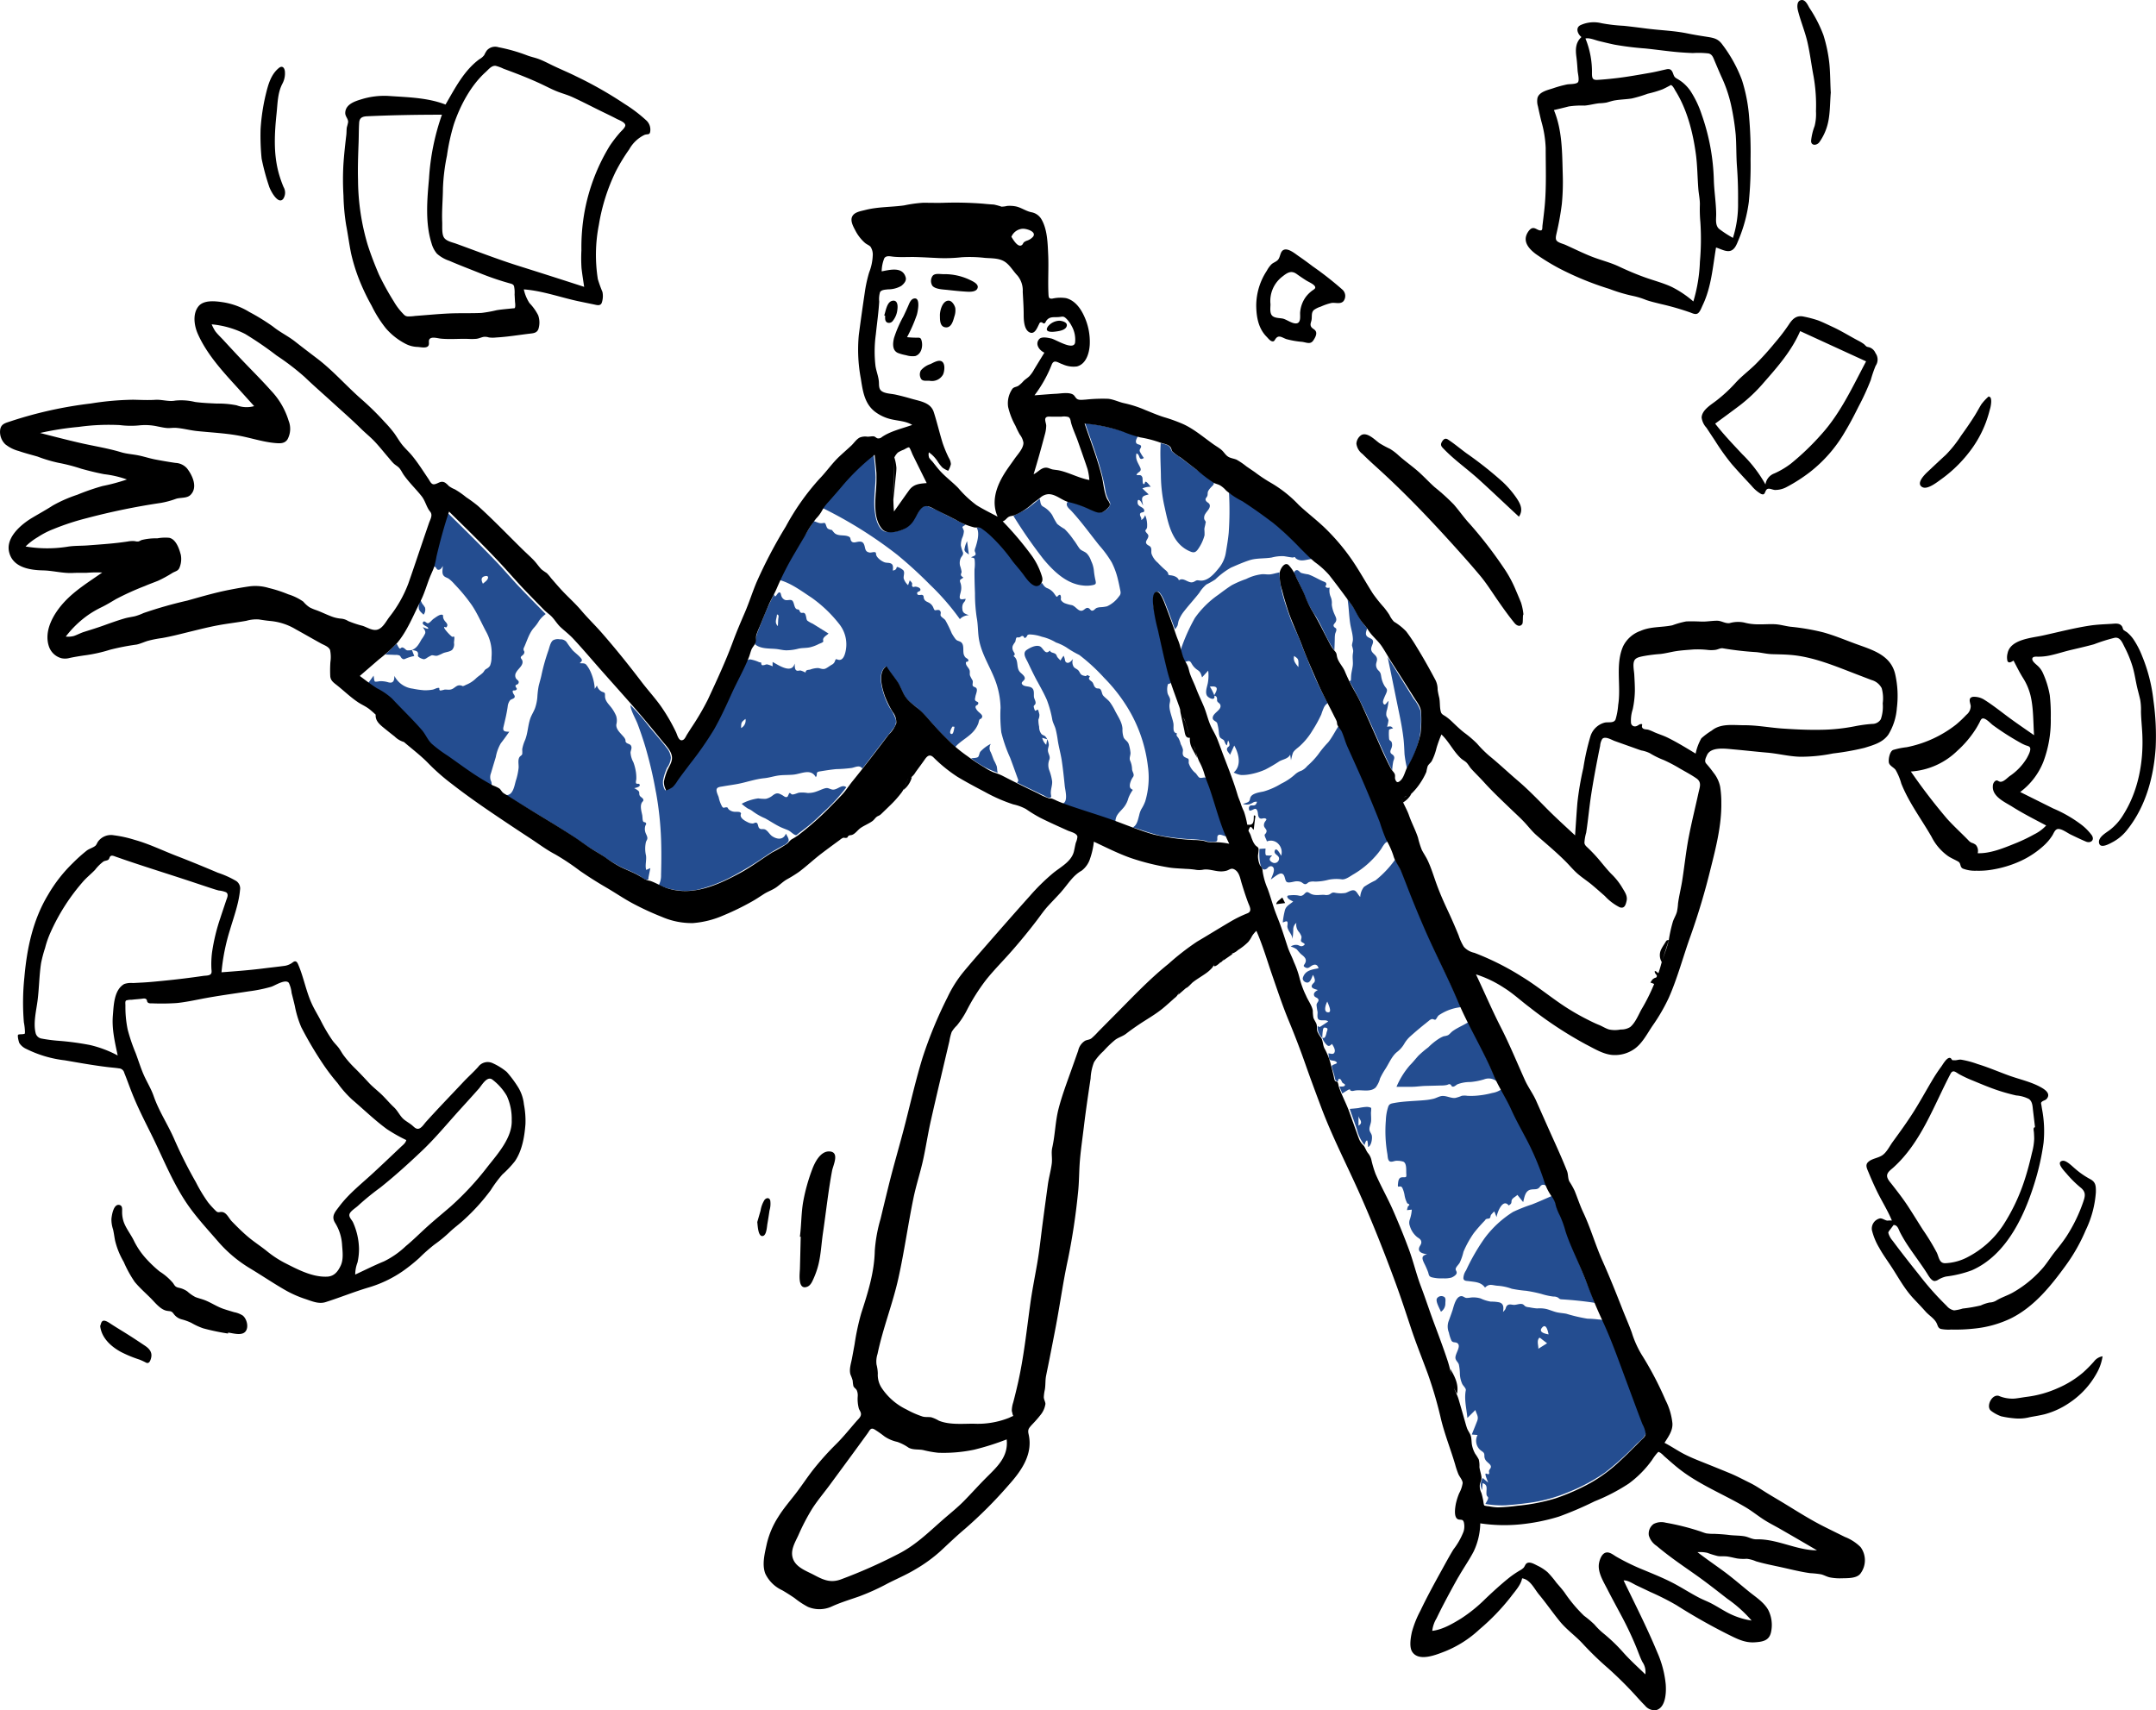 <svg xmlns="http://www.w3.org/2000/svg" width="471.455" height="374.047" viewBox="0 0 471.455 374.047">
  <g id="Character_clumsy" data-name="Character/clumsy" transform="translate(0)">
    <g id="Accent" transform="translate(80.361 92.538)">
      <path id="Fill-1" d="M293,145.24a7.929,7.929,0,0,1,2.317-1.74,1.682,1.682,0,0,0-.025,1.809c.273.59.456,1.218.719,1.814a9.782,9.782,0,0,1,.584,1.237c.135.49.065.987.245,1.471A19.936,19.936,0,0,1,291,146.655c.339-.049,1.233-.034,1.518-.281.233-.2.282-.837.485-1.134" transform="translate(-159.012 -73.366)" fill="#244d90" fill-rule="evenodd"/>
      <path id="Fill-3" d="M323.185,86.749c-.93.741-.93.741-.962,2a1.861,1.861,0,0,0,.962-2m45.08,3.3c.43.035.534-1.208.629-1.572l-.424-.059c-.194.208-.958,1.569-.205,1.631M303.6,102.774a90.36,90.36,0,0,0-2.34-10.011c-.484-1.609-1.027-3.2-1.613-4.776-.508-1.363-1.476-2.842-1.645-4.272a44.838,44.838,0,0,1,4.12,4.724c1.269,1.523,2.6,3.018,3.8,4.6a4.02,4.02,0,0,1,.959,2.208,4.481,4.481,0,0,1-.859,2.223,12.358,12.358,0,0,0-.846,2.644,3.365,3.365,0,0,0,.444,2.259,4.6,4.6,0,0,0,1.795-1.148c.537-.656.991-1.393,1.5-2.073,1.106-1.481,2.224-2.953,3.325-4.438a62.179,62.179,0,0,0,5.794-9.3c1.676-3.357,3.176-6.805,4.81-10.184.344-.711.485-1.491,1.4-1.49a7.742,7.742,0,0,1,1.892.589,2.155,2.155,0,0,0,.482.084,1.194,1.194,0,0,0,.08.47c.168.2.228.122.462.11.27-.015.465-.184.76-.164a5.509,5.509,0,0,1,1.193.42V74.3c1.223.628,4.185,2.729,4.828.347.056.434-.061,1.215.365,1.493.281.184.638-.008.943.031a5.264,5.264,0,0,1,1.074.455c.024-.641.513-.569.988-.655a5.049,5.049,0,0,1,1.787-.344c.63.109,1.087.392,1.721.052.426-.228.823-.548,1.251-.789a1.35,1.35,0,0,0,.7-.849c.206-.481.169-.372.66-.236,1.052.292,1.461-.976,1.646-1.836a7.141,7.141,0,0,0-1.453-6.041,28.679,28.679,0,0,0-6.007-5.708c-2.155-1.409-4.446-3.152-6.962-3.835,2.008-4.5,4.871-8.683,7.423-12.89.73.168,1.168.564,1.949.44.616-.1.588-.05.816.59.2.572.315.655.862.83.567.182.116-.172.539.275a3.559,3.559,0,0,0,.525.578c.858.6,1.979.255,2.91.629.643.259.326.588.655,1.033.349.471.94.225,1.423.149,1.007-.158,1.31.181,1.522,1.128.158.7.262,1.067,1.016,1.214.427.084,1.091-.257,1.364.019.1.105.061.4.109.536a1.9,1.9,0,0,0,.419.641,3.9,3.9,0,0,0,1.333.915c.463.194.951.085,1.39.255.691.266.523,1,.5,1.583.392-.094.483-.083.717-.378.107-.135.049-.362.26-.42a3.491,3.491,0,0,1,1.3.728c.407.5-.005,1.218.1,1.806a3.29,3.29,0,0,0,.954,1.455l.369-1.065c.183.237.438.407.517.7.041.155-.085.363-.015.519.2.44.4.161.766.177.325.013,1.2.262,1.045.77-.1.342-.78.263-.7.729.1.566.832.2,1.129.313.389.154.235.486.368.823.234.593.705.645,1.194.936a2.135,2.135,0,0,1,.892,1.128c.276.616.247.45.843.4.366-.034.558.041.7.379.119.276-.084.616.019.869.128.313.791.668,1.02.987a25.86,25.86,0,0,1,1.4,2.859,9.982,9.982,0,0,0,.766,1.182c.377.5.612.407,1.121.677.824.437.584,1.591.675,2.354a1.752,1.752,0,0,0,.425,1.054c.168.177.761.38.644.734-.142.428-.616-.03-.526.637.072.532.677.968.812,1.5.093.366-.029.715.066,1.084a9.509,9.509,0,0,0,.571,1.088c.153.381-.088.862.043,1.152.152.337.711.25.861.688.164.478-.22,1.231-.289,1.72-.044.312-.209.653.055.91.225.219.758.18.528.722-.106.251-.505.2-.549.578-.033.292.3.735.486.933.487.526,1.408.964.745,1.634-.114.115-.255.061-.363.218a3.152,3.152,0,0,0-.215.717,5.54,5.54,0,0,1-.725,1.4c-1.167,1.644-3.1,2.418-4.385,3.911-1.568-1.561-3.172-3.083-4.648-4.731a42.015,42.015,0,0,0-3.9-4.068,15.519,15.519,0,0,1-2.2-1.906,15.733,15.733,0,0,1-1.252-2.461c-.878-1.593-2.144-2.932-3.086-4.485-1.847,1.2-1.075,4.276-.543,6A15.59,15.59,0,0,0,354.73,84.3a10.539,10.539,0,0,1,1.319,2.548,2.36,2.36,0,0,1-.517,1.989c-.623.873-1.35,1.691-2.006,2.543L348.739,97.6c-.578-.835-1.531-.288-2.3-.128a30.745,30.745,0,0,1-3.425.259c-1.194.113-2.4.311-3.586.5-1.06.172-.356.663-.868,1.248-1.084-1.954-3.156-.718-4.848-.546-1.062.109-2.19.052-3.231.185s-2.091.493-3.18.6c-2.053.2-3.909.9-5.924,1.273-1.064.195-2.138.332-3.2.527-.378.069-1.044.1-1.255.493-.25.461.258,1.435.4,1.851a7.1,7.1,0,0,0,.768,2.088c.323.4.405.156.821.139.481-.021.285.083.618.455a2.127,2.127,0,0,0,1.557.515c.26.023.78-.024.982.157.284.254.038.271.06.661.037.681.979,1.189,1.53,1.456a2.244,2.244,0,0,0,1.13.283c.25-.018.548-.259.8-.159.356.142.329.814.535,1.1.382.527.894.136,1.4.4.6.319.94,1.076,1.511,1.451,1.13.743,2.431.825,2.993-.569.225.467.756,1.19.557,1.66a2.46,2.46,0,0,1-1.112.929c-1.1.6-2.185,1.2-3.242,1.879a77.655,77.655,0,0,1-7.367,4.578,33.076,33.076,0,0,1-8.071,3.2,14.208,14.208,0,0,1-8.558-.991,4.521,4.521,0,0,0,.488-2.236q.034-1.3.053-2.6c.021-1.729.012-3.458-.049-5.185a72.1,72.1,0,0,0-1.115-10.3" transform="translate(-240.53 -22.071)" fill="#244d90" fill-rule="evenodd"/>
      <path id="Fill-13" d="M449.234,127.484a13.928,13.928,0,0,0,.616-2.866c.043-.7-.216-1.734.2-2.341.176-.258.492-.348.594-.659a7.184,7.184,0,0,0-.01-1.023,8.423,8.423,0,0,1,.631-2.043c.593-1.506.61-3.086,1.105-4.612.271-.836.779-1.55,1.077-2.373a9.992,9.992,0,0,0,.495-2.328,18.9,18.9,0,0,1,.293-2.5c.189-.771.424-1.526.594-2.3A42.532,42.532,0,0,1,456.352,99c.245-.673.422-1.8,1.019-2.253a2.166,2.166,0,0,1,1.507-.21,1.709,1.709,0,0,1,1.425.544,20.939,20.939,0,0,0,1.362,1.85c.575.584,1.293,1.089,1.81,1.723.406.5.174.668-.263,1.093.565.073,1.03-.082,1.44.345a7.115,7.115,0,0,1,1,1.691,10.564,10.564,0,0,1,.846,3.59l.477-.743a2.078,2.078,0,0,0,1.076,1.344c.712.277.69.187.692.985,0,1.147.954,1.868,1.554,2.735a8.442,8.442,0,0,1,.883,1.589,3.412,3.412,0,0,1,.036,1.877c-.1,1.073.932,1.894,1.555,2.654a1.959,1.959,0,0,1,.413.642c.08.215-.031.351.131.58.292.415.9.3,1.139.813.221.477-.085.957-.133,1.428a5.06,5.06,0,0,0,.624,2.134,10.822,10.822,0,0,1,.575,2.3,8.442,8.442,0,0,1,.064,1.369c-.008.211-.171.742-.032.934.179.249.572-.036.736.24.336.566-.919.747-1.164.835a4.147,4.147,0,0,1,.91.573c.313.344.119.549.249.935.142.421.648.535.806.908s-.154.463-.319.78c-.4.773-.041,1.931.118,2.724.064.318.034,1.147.233,1.393.127.157.412.1.523.238.233.289-.012.406-.108.738a2.411,2.411,0,0,0,.012,1.287c.106.4.365.764.438,1.169.079.444-.142.6-.293,1.007a6.674,6.674,0,0,0,.014,2.991c.134,1.089-.247,2.118.037,3.126l.91-.393q-.144.72-.288,1.44-.071.355-.142.71.089.461-.309.365c-.521.15-1.324-.67-1.754-.912-1.291-.729-2.684-1.252-4.024-1.882a31.621,31.621,0,0,1-3.833-2.372c-1.314-.859-2.7-1.595-3.981-2.5-5.541-3.932-11.548-7.249-17.326-10.826,1.619.183,1.912-1.961,2.234-3.1" transform="translate(-416.804 -49.257)" fill="#244d90" fill-rule="evenodd"/>
      <path id="Fill-17" d="M519.578,53.509c-.867.252-.669.987-.339,1.625.333-.315.922-.685,1.078-1.135.193-.559-.24-.635-.739-.49m-24.24,21.728c.046.223.1,1.133.267,1.274.155.128.954-.052,1.166-.064a5.785,5.785,0,0,1,1.815.258c1.09.27,1.287-.409,1.292-1.423a5.193,5.193,0,0,0,4.016,2.8,18.91,18.91,0,0,0,2.459.348,9.15,9.15,0,0,0,1.879-.131c.378-.066.723-.3,1.08-.366.781-.146.078.417.642.567a8.472,8.472,0,0,0,.906-.211c.345-.021.693.037,1.038.019.783-.041,1.039-.477,1.659-.813a1.239,1.239,0,0,1,.9-.1c.383.054.092.181.539.1a3.065,3.065,0,0,0,.523-.241,6.523,6.523,0,0,0,2.163-1.378c.478-.482,1.081-.807,1.558-1.285.172-.172.266-.383.417-.562.2-.231.211-.173.458-.345a1.779,1.779,0,0,0,.674-.618,4.687,4.687,0,0,0,.328-1.851,9.678,9.678,0,0,0-1.155-5.557c-1.033-1.919-1.891-3.948-3.1-5.767a37.239,37.239,0,0,0-3.817-4.634,8.367,8.367,0,0,0-1.258-1.2c-.3-.207-.692-.3-.975-.525-.673-.538-.345-1.525-.345-2.273-.213.376-.546.939-1.055.815-.335-.081-.346-.458-.588-.605-.187-.114-.406-.056-.613-.078A98.288,98.288,0,0,1,511.381,39.5c3.583,3.516,7.169,7.058,10.648,10.679,1.8,1.868,3.452,3.862,5.239,5.737,1.878,1.971,3.8,3.9,5.7,5.853a6.656,6.656,0,0,0-1.46,1.482,8.329,8.329,0,0,1-1.142,1.546c-1.008,1.144-1.49,2.848-2.113,4.225a.865.865,0,0,0-.124.6c.02.149.174.281.177.464a.847.847,0,0,1-.244.56c-.128.164-.507.351-.538.565-.038.256.225.426.312.666.385,1.053-.88,1.8-1.307,2.623a1.259,1.259,0,0,0-.042,1.365c.247.371.792.515.5,1.079-.181.353-.684.159-.61.651.04.263.549.51.073.8-.385.233-.843-.184-.663.539.08.323.512.648.389,1.009s-.75.409-1,.685a2.7,2.7,0,0,0-.52,1.381c-.213,1.541-.568,2.94-.922,4.453-.237,1.014.373,1.032,1.274,1.038-.607.852-1.205,1.706-1.853,2.527a9.277,9.277,0,0,0-1.1,3.022q-.536,1.752-1.053,3.51a2.355,2.355,0,0,0-.056,1.591,1.565,1.565,0,0,1,.127,1.259c-2.81-1.611-5.463-3.4-8.129-5.244-1.278-.883-2.558-1.762-3.822-2.665a9,9,0,0,1-2.615-2.543c-1.485-2.463-3.671-4.395-5.657-6.473a19.943,19.943,0,0,0-3.186-3.172c-1.194-.777-2.461-1.464-3.667-2.236l1.338-1.836" transform="translate(-494 -20.019)" fill="#244d90" fill-rule="evenodd"/>
      <path id="Fill-35" d="M367.439,171.424c-1.145-.545-2.2-1.279-3.314-1.886a12.961,12.961,0,0,1-2.673-1.511,4.331,4.331,0,0,0-1.081-.622A9.767,9.767,0,0,1,359,166.355a10.636,10.636,0,0,1,3.618-1.178,9.479,9.479,0,0,0,1.68.092,3.611,3.611,0,0,0,1.506-.754c.844-.626,1.218-.533,2.132-.015.218.124.516.4.782.392.43-.013.365-.277.551-.572.17-.268-.046-.3.264-.307.187,0,.271.253.48.294.4.077,1.143-.31,1.539-.382a6.986,6.986,0,0,1,1.838.065,5.169,5.169,0,0,0,1.992-.333c.585-.2,1.148-.48,1.739-.659.771-.232.927.069,1.639.234,1.084.249,2.135-1.312,3.128-.487a40.6,40.6,0,0,1-5.288,5.713,40.025,40.025,0,0,1-3.079,2.779c-.489.389-.989.766-1.488,1.145-.226.172-.453.344-.678.518-.4.312-.367.406-.751.226-.516-.242-.916-.753-1.482-1s-1.136-.44-1.687-.7" transform="translate(-277.178 -83.113)" fill="#244d90" fill-rule="evenodd"/>
      <path id="Fill-37" d="M371.794,80.326c-.042.954-.634,1.736.2,2.543q.037-.71.074-1.421c.026-.494.275-1.029-.277-1.122m.933-4.158a1.465,1.465,0,0,0,.717.926c.565.3,1.347-.188,1.741.242s.35,1.449.866,1.8c.165.113.348.034.545.182.169.127.176.428.348.56.282.217.522-.005.788.122.3.142.347.482.426.78s.076.67.291.9a6.336,6.336,0,0,0,1.185.673q1.721,1.07,3.441,2.142c-.342.346-1.1.739-1.184,1.249-.059.348.182.386-.107.66a4.31,4.31,0,0,1-.752.336,8.56,8.56,0,0,1-2.021.768c-.846.184-1.694.1-2.537.3a10.42,10.42,0,0,1-2.672.354c-.78-.018-1.517-.235-2.29-.3-1.449-.125-3.328.005-4.51-1.016A10.273,10.273,0,0,1,367.624,84q.537-1.377,1.094-2.744a51.13,51.13,0,0,1,2.464-5.356c.194,1.219.66-.386,1.119-.4.338-.009.341.423.425.668" transform="translate(-282.255 -38.485)" fill="#244d90" fill-rule="evenodd"/>
      <path id="Fill-45" d="M559.332,101.207a8.99,8.99,0,0,0-1.748.514c-.442.2-.611.311-1-.036-.209-.188-.248-.469-.517-.609a2.253,2.253,0,0,0-.911-.108c-.72-.038-1.44-.054-2.16-.08l2.483-2.387c.129.221.474,1.034.727,1.086.076.015.313-.239.44-.249a.7.7,0,0,1,.354.1c.306.136.443.45.784.534a4.157,4.157,0,0,0,1.055-.081c.093.321.332.9.488,1.313" transform="translate(-549.104 -50.283)" fill="#244d90" fill-rule="evenodd"/>
      <path id="Fill-47" d="M548.039,80.624c-.144-.6.166-1.21.071-1.816l.205-.308a6.988,6.988,0,0,0,.479,1.04,4.868,4.868,0,0,1,.586.823,1.752,1.752,0,0,1-.336,1.547c-.374-.418-.868-.716-1.006-1.286" transform="translate(-536.798 -40.024)" fill="#244d90" fill-rule="evenodd"/>
      <path id="Fill-51" d="M541.423,85.5c.5.011.311.246.379.621a1.8,1.8,0,0,0,.289.647c.258.4.878.8.524,1.345-.3.46-.318-.115-.569.112s1.474,2.008,1.734,2.105c.141.052.3-.108.429,0s-.043,1.123-.038,1.331a1.806,1.806,0,0,1-.395,1.524c-.516.453-1.366.47-1.977.728a10.033,10.033,0,0,1-1.252.547c-.465.125-.866-.134-1.266-.074a7.341,7.341,0,0,0-1.195.68c-.409.2-.489.226-.888.074a2.177,2.177,0,0,1-.8-.437c-.225-.289-.053-.284-.083-.677-.054-.717-.8-.634-1.319-.836,1.019-.305,1.583-1.4,2.084-2.294a7,7,0,0,0,.791-1.307c.149-.553-.263-.91-.511-1.372.338.137,1.662.746,1.025.027-.2-.223-1.428-.588-.927-1.171.3-.35.693.365,1.041.3.4-.081.884-.758,1.221-.981.407-.27,1.2-.9,1.7-.892" transform="translate(-525.259 -43.615)" fill="#244d90" fill-rule="evenodd"/>
      <path id="Fill-5" d="M156.449,61.864a18.291,18.291,0,0,0-.8-5.036c-1.017-3.352-3.173-6.29-3.866-9.748-.334-1.664-.226-3.351-.546-5.019a34.824,34.824,0,0,1-.387-5.339c-.063-1.756-.127-3.513-.1-5.271a8.965,8.965,0,0,0,.025-2.117c-.134-.512-.339-.32-.772-.5.3-.186.921-.277.986-.664.044-.265-.214-.555-.2-.847a2.93,2.93,0,0,1,.2-.705c.381-1.23.922-3.123.221-4.3.422-.071.592-.2.982-.024a6.791,6.791,0,0,1,1.206.91,22.966,22.966,0,0,1,2.1,1.823A44.426,44.426,0,0,1,158.8,29.08c1.066,1.374,2.17,2.735,3.267,4.085.853,1.049,2.206,2.646,3.395,1.233.356.475.583.952,1.167,1.182a3.37,3.37,0,0,1,1.531,1.175c.1.122.411.639.545.687.27.1.116-.085.327-.222.333-.215.491-.361.61.233.053.263-.088.512.04.773a1.976,1.976,0,0,0,.716.617,8.156,8.156,0,0,0,1.678.466c.926.311,1.516,1.715,2.532,1.042.369-.245.661-.626,1.143-.366.358.194.42.673.937.483.271-.1.493-.454.807-.57a3.076,3.076,0,0,1,.694-.142,8.094,8.094,0,0,0,1.542-.2,6.546,6.546,0,0,0,2.582-2.131c.553-.608.382-.989.228-1.762-.131-.657-.268-1.313-.429-1.964a16.6,16.6,0,0,0-1.355-3.746,24.259,24.259,0,0,0-2.736-3.729c-2-2.5-3.891-5.143-6.064-7.5-.408-.443-1.107-.924-1.032-1.6.082-.741.923-.381,1.439-.252a32.722,32.722,0,0,1,3.98,1.534c.731.287,1.709.847,2.492.479.738-.347,1.908-1.279,1.495-2.132a8.206,8.206,0,0,1-.828-1.87c-.15-.661-.243-1.335-.381-2-.326-1.576-.745-3.131-1.214-4.67-.895-2.937-1.987-5.808-2.972-8.715a46.161,46.161,0,0,1,11.518,2.9c-.18.37-.517.9-.381,1.332.167.533.886.354,1.064.721.211.433-.429.682-.239,1.237a8.192,8.192,0,0,0,.882,1.425c-1.243.8-.759-.864-1.631-.977-.242,1.325.316,1.948.831,3.063.459.993-.6.9-.812,1.641.607.1,1.023-.178,1.288.538.113.3-.057,1.419.306,1.45.268.023.183-.465.4-.511.269-.056.959.915,1.128,1.1a4.187,4.187,0,0,0-1.832.357c.451.441.906.873,1.375,1.3-.429.177-1.158.217-1.378.7-.2.445.106,1.247.149,1.708-.183-.276-.45-.927-.735-1.1-.373-.233-.481,0-.458.509.043.94,1.269.88,1.441,1.629s-.891.225-.918.962c-.016.42.474.779.232,1.223.543-.3.609-.484.9-1.078a5.669,5.669,0,0,1,.409,2.721c-.2.637-.622.48-.14,1.1.179.229.426.408.432.72.014.72-1.015,1.277-.216,1.917.31.249.645.276.8.708.137.373,0,.872.108,1.278a4.5,4.5,0,0,0,1.392,1.972,19.645,19.645,0,0,0,1.573,1.527,2.407,2.407,0,0,1,.635.688c.09.132-.02.257.1.38.141.143.5.128.689.165.624.122,1.383.374,1.591,1.068.762-.577,1.537.125,2.276.353a1.263,1.263,0,0,0,1.053-.052c.555-.309.529-.355,1.194-.259,1.853.268,3.38-1.663,4.412-2.961a7.163,7.163,0,0,0,1.36-3.3c.231-1.386.471-2.763.6-4.164a69.172,69.172,0,0,0,.06-8.773,69.8,69.8,0,0,1,9.7,6.509,94.975,94.975,0,0,1,8.423,7.982c-.7.045-1.373.293-2.075.307a2.276,2.276,0,0,1-1-.178,2.011,2.011,0,0,1-.478-.307.312.312,0,0,0-.531-.133c-.688-.056-1.325-.2-2.015-.3a8.753,8.753,0,0,0-2.661.286c-1.6.277-3.307.093-4.857.592-1.356.436-2.769,1.06-4.075,1.625a17.1,17.1,0,0,0-3.425,2.583,17.749,17.749,0,0,1-1.937,1.1,7.3,7.3,0,0,0-1.542,1.8c-1.067,1.381-2.258,2.655-3.327,4.029a7.653,7.653,0,0,0-1.179,2.012c-.139.374-.151.794-.285,1.159a3.331,3.331,0,0,1-.544.792c-.655-1.763-1.289-3.533-1.967-5.287-.261-.674-1.425-3.911-2.336-2.669-.784,1.068-.34,3.262-.095,4.454.328,1.6.691,3.189,1.049,4.781.71,3.158,1.36,6.345,2.264,9.454a3.5,3.5,0,0,1,.19.654c.026.362.151.156-.1.409-.127.129-.428.091-.548.245a3.63,3.63,0,0,0-.128,1.6c.03.649.393.934.563,1.512.148.505-.1,1.024-.109,1.533-.013,1.262.643,2.634.87,3.884.145.793-.311,2.048.8,2.2-.277.466.051.665.294,1.009a5.525,5.525,0,0,1,.513,1.352,4.729,4.729,0,0,1,.477,1.165c.042.392-.132.767,0,1.165.159.47.458.524.854.728s.27-.033.4.352c.059.169-.02.56.017.756a4.653,4.653,0,0,0,1.523,2.189c.23.242.527.8.809.954.412.219,1.029-.161,1.407.041.347.186.71,1.666.837,2.025.271.765.528,1.536.786,2.306.947,2.818,1.878,5.642,2.814,8.464-.448-.011-1.195-.5-1.628-.3-.5.231-.177.913-.364,1.284-.133.266-.91.225-1.276.245a3.6,3.6,0,0,1-1.431-.3,19.165,19.165,0,0,0-3.115-.285,59.688,59.688,0,0,1-6.558-.781c-2.05-.457-4.014-1.217-6.026-1.808.939-.494,1.114-1.711,1.383-2.638a4.9,4.9,0,0,1,.493-1.384,8.621,8.621,0,0,0,.834-1.687,18.025,18.025,0,0,0,.581-7.657,31.67,31.67,0,0,0-5.066-13.792,35.988,35.988,0,0,0-4.484-5.53,41,41,0,0,0-5.456-5.024,21.022,21.022,0,0,1-2.757-1.609,10.5,10.5,0,0,0-2.329-1.114,10.574,10.574,0,0,0-3.1-1.259,8.89,8.89,0,0,0-2.73-.505c-.615.077-.385.364-.746.647-.477.374-.3-.153-.658-.285-.3-.112-.486.173-.735.263a2.144,2.144,0,0,1-.593.017c-.274.166-.228.751-.384,1.028a4.371,4.371,0,0,0-.521.839,1.465,1.465,0,0,0,.146,1.18c.21.425.527.634.02,1.046,1.265.832.484,2.5,1.436,3.512.323.342,1.051.821,1.04,1.353-.012.574-1.042.8-.512,1.374.483.521,1.523.274,2.081.738s.376,1.272.426,1.916c.039.492.518,1.087.319,1.562-.13.312-.357.266-.367.606a3.708,3.708,0,0,0,.3.909l.632-.276a8.136,8.136,0,0,1,.319,1.115,2.579,2.579,0,0,1-.223,1.071,6.743,6.743,0,0,0,.163,1.587,2.5,2.5,0,0,0,.493,1.561c.232.254.552.294.8.49a2.364,2.364,0,0,1,.465.673l-1.089-.321a3.007,3.007,0,0,0,.87,1.52l.228-1.2a3.353,3.353,0,0,1,.347,1.208c-.02.387-.193.759-.2,1.158,0,.778.571,1.288.336,2.037a3.249,3.249,0,0,0-.062,2.307,11.513,11.513,0,0,1,.651,2.475c.067.965-.368,1.8-.277,2.776.041.454.231.775-.275.825-.451.045-.942-.328-1.332-.514-1.927-.918-3.847-1.85-5.769-2.777.358-.5.27-.514.047-1.128q-.253-.694-.5-1.387c-.356-.983-.713-1.965-1.081-2.944a31.57,31.57,0,0,1-1.93-5.551,33.19,33.19,0,0,1-.171-5.232" transform="translate(-18.012 0.5)" fill="#244d90" fill-rule="evenodd"/>
      <path id="Fill-7" d="M19.821,403l1.908-1.2-1.112-.849c-.4-.307-.583-.592-.82.01-.249.634.048,1.385.024,2.042m.809-4.621c-.9,1.046.777,1.349,1.422,1.48-.1-.5-.477-2.586-1.422-1.48M1.014,394.7c.29-.889.76-3.347,2.1-3.195.321.037.611.357.992.384a6.237,6.237,0,0,0,.967-.091,5.439,5.439,0,0,1,2.139.206,8.31,8.31,0,0,0,2.22.69,8.606,8.606,0,0,1,1.848.161c1.021.3.952,1.2.808,2.1a3.294,3.294,0,0,0,.494-.576c.141-.26.142-.552.362-.779.436-.452.937-.238,1.475-.2.609.044,1.39-.363,1.974-.135.26.1.413.392.684.513a2.573,2.573,0,0,0,.761.156,13.916,13.916,0,0,0,1.684.248,6.916,6.916,0,0,1,2.092.135c.683.184,1.336.465,2.017.652.757.208,1.54.228,2.309.378a34.785,34.785,0,0,0,4.609,1.078,23.87,23.87,0,0,1,2.43.175,3.363,3.363,0,0,1,1.027.168c.229.158.386.811.516,1.079,1.4,2.9,2.424,5.985,3.545,9q1.749,4.706,3.5,9.413c.551,1.474,1.255,2.944,1.712,4.448.422,1.391-1.219,2.37-2.092,3.245a63.116,63.116,0,0,1-6.725,6.077,39.766,39.766,0,0,1-7.988,4.29,33.524,33.524,0,0,1-8.934,2.414c-1.584.224-3.177.376-4.772.5a20.721,20.721,0,0,1-4.528-.295c.156-.364.664-1,.6-1.405-.017-.113-.25-.3-.3-.436a1.539,1.539,0,0,1-.072-.567c-.022-.917.337-1.807-.839-2.133q-.059.751-.118,1.5a2.712,2.712,0,0,1,.135-2.633l1.2,1c-.082-.243-.751-1.787-.565-1.932s.517.241.715.055c.161-.152-.018-.51.032-.7.082-.311.419-.551.416-.891-.005-.454-.587-.8-.862-1.1a1.664,1.664,0,0,1-.566-1.319c0-.808-.376-.764-.966-1.3a2.688,2.688,0,0,1-.521-3.221l-1.266-.1c.391-.985.794-1.968,1.177-2.956s-.139-1.489-.394-2.4L4.3,418.132c-.164-1.854-.655-3.724-.423-5.593.072-.58.18-.545-.086-.978-.191-.311-.462-.553-.63-.891a5.962,5.962,0,0,1-.5-2.136,11.078,11.078,0,0,0-.224-2.079c-.145-.5-.62-.775-.735-1.325-.2-.955,1.326-2.622.439-3.329-.452-.361-1.014-.016-1.34-.605a9.16,9.16,0,0,1-.552-1.751,3.521,3.521,0,0,1-.069-2.429c.277-.772.571-1.533.826-2.314" transform="translate(236.214 -200.581)" fill="#244d90" fill-rule="evenodd"/>
      <path id="Fill-11" d="M44.657,302.279c.223-.51.571-.6,1.1-.7,2.269-.436,4.559-.439,6.85-.649a12.8,12.8,0,0,0,1.934-.31c.532-.133,1.034-.43,1.556-.554,1.04-.248,2.073.44,3.113.39a7.418,7.418,0,0,0,1.488-.476,3.648,3.648,0,0,1,1.217,0,14.8,14.8,0,0,0,2.466-.074,18.719,18.719,0,0,0,2.985-.547,4.87,4.87,0,0,0,2.1-.858,34.822,34.822,0,0,1,2.8,5.252c.768,1.779,1.789,3.462,2.726,5.158A69.508,69.508,0,0,1,79.554,319.8c-.712-.327-1.227-.66-1.762.079-.5.7-1.1.469-1.918.6-1.309.211-1.451,1.66-1.737,2.743l-1.27-1.581c-.34.378-.886.575-1.163,1.01-.177.279-.077.537-.183.8-.1.247-.347.347-.535.521-1.3-1.657-2.513,1.461-2.67,2.528l-.487-1.24a5.658,5.658,0,0,0-.725.755c-.112.182-.107.506-.227.657-.179.225-.3.126-.553.188-.413.1-.334.077-.573.4a33.252,33.252,0,0,0-2.406,2.739,21.886,21.886,0,0,0-2.264,4.083,11.862,11.862,0,0,1-.808,2.365c-.226.4-.616.75-.82,1.144-.254.49.193.693.143,1.131s-.783.872-1.147,1.009a5.81,5.81,0,0,1-1.856.165,8.217,8.217,0,0,1-2.455-.23c-.658-.2-.607-.533-.787-1.113a17.672,17.672,0,0,0-.886-2c-.444-.974-.658-1.623.669-1.915-.762-.127-2.007-.352-1.764-1.373.116-.49.558-.82.49-1.361s-.494-.738-.9-1.024a4.871,4.871,0,0,1-1.6-2.431,1.985,1.985,0,0,1-.034-1.356,8.6,8.6,0,0,0,.459-2.224l-1.053.112a3.691,3.691,0,0,1,.231-.845c.047-.093.29-.166.277-.3-.024-.228-.333-.223-.468-.383a5.857,5.857,0,0,1-.595-1.871,6.161,6.161,0,0,0-.468-1.474c-.48-.792-1.073.325-.954-.8.061-.57.1-1.414.815-1.5.845-.1,1.089.235,1.009-.779-.055-.717.138-2.256-.631-2.641a4.229,4.229,0,0,0-1.378-.2c-.49-.041-.875.218-1.325.2-.755-.026-.712-1.1-.8-1.65a29.351,29.351,0,0,1-.339-7.367,10.7,10.7,0,0,1,.553-3.1" transform="translate(178.577 -152.875)" fill="#244d90" fill-rule="evenodd"/>
      <path id="Fill-15" d="M168.791,87.233c.05-1.776.05-1.776-.936-2.449-.261,1.13.387,1.7.936,2.449m-17.9,4.532c-.213-.423-1.089-.3-1.46-.294a11.521,11.521,0,0,1,.959,1.895c.2-.386.709-1.188.5-1.6m2.3,12.578c-.385-.3-.3-.29-.479-.658-.142-.285-.108-.435-.413-.625-.618-.383-.713-.381-.872-1.2a10.848,10.848,0,0,0-.394-2.386c-.224-.472-.963-.516-.976-1.109-.024-1.152,2.059-1.739,1.662-2.9-.119-.346-.494-.454-.654-.751-.1-.182-.031-.419-.063-.613-.071-.434-.191-.528-.592-.642a.762.762,0,0,1-.022.507c-.263.509-1.311-.1-1.549-.452-.493-.725-.038-1.928.124-2.684a8.974,8.974,0,0,0,.105-2.841l-1.341,1.471c-.243-.742-.286-1.141-.966-1.6a3.826,3.826,0,0,1-1.281-1.353c-.154-.243-.258-.512-.563-.6s-.79.239-1.04.114c-.156-.077-.323-.881-.376-1.025q-.251-.683-.5-1.367a39.393,39.393,0,0,1,3.164-7.166,20.707,20.707,0,0,1,5.116-5.064c.954-.712,1.921-1.438,2.924-2.083a22.336,22.336,0,0,1,3.168-1.367,10.227,10.227,0,0,1,3.509-1.048c.608-.031,1.194.111,1.8.031.673-.089,1.32-.317,1.989-.43,0,3.5,1.275,7.045,2.465,10.3.542,1.48,1.319,2.847,1.888,4.316s1.136,2.953,1.759,4.412a78.875,78.875,0,0,0,4.109,8.967c.147.251.313.429.226.651-.025.064-.235.191-.29.247a2.687,2.687,0,0,0-.419.583,12.262,12.262,0,0,0-.6,1.572,27.93,27.93,0,0,1-1.913,3.489,14.846,14.846,0,0,1-2.762,3.41c-.5.476-1.245.915-1.546,1.546a12.5,12.5,0,0,0-.413,1.593q-.088-.62-.175-1.241c-.439.931-1.569,1.017-2.387,1.481a31.4,31.4,0,0,1-3.041,1.787,14.91,14.91,0,0,1-3.472,1.06,9.081,9.081,0,0,1-1.827.143,4.9,4.9,0,0,1-1.626-.548c1.761-1.518,1.12-4.152.116-5.9l-.927,2.04c-.2-.484-.9-.94-.59-1.508.187-.344.431-.255.485-.653a1.829,1.829,0,0,0-.309-.974,4.619,4.619,0,0,0-.236,1.073" transform="translate(34.769 -33.869)" fill="#244d90" fill-rule="evenodd"/>
      <path id="Fill-19" d="M117.687,151.062c.4-.874,2.026-1.076,2.845-1.244a15.627,15.627,0,0,0,3.862-1.713,12.546,12.546,0,0,0,3.091-2.086,3.874,3.874,0,0,1,1.347-.757,3.742,3.742,0,0,0,1.253-1.016,17.027,17.027,0,0,0,2.413-2.561,22.778,22.778,0,0,1,2.189-2.644c.87-1.1,1.488-2.368,2.245-3.54,1.357,1.462,1.724,3.742,2.547,5.516,1.025,2.21,2.006,4.442,2.969,6.68,1.726,4.016,3.4,8.056,4.906,12.161.055.151.351.653.3.815s-.432.332-.553.461a8.034,8.034,0,0,0-.773,1.135,15.2,15.2,0,0,1-1.579,1.976,19.526,19.526,0,0,1-4.477,3.636c-.721.41-1.748,1.223-2.573,1.153a8.746,8.746,0,0,0-2.935.078,11.7,11.7,0,0,1-3.018.41,3.01,3.01,0,0,0-1.252.1c-.286.118-.49.445-.813.459-.406.018-.649-.364-1.023-.5a2.569,2.569,0,0,0-1.023-.122c-.5.025-1.681.479-2.085.09-.436-.42-.27-1.635-1.087-1.795-.607-.119-1.835.991-2.331,1.3.214-.645.95-1.906.55-2.583a.618.618,0,0,0-.76-.276c-.4.082-.437.37-.758.55-1.739.977-1.584-3.668-1.526-4.379l1.326-.076c0,.407-.128,1.32.145,1.486a4.333,4.333,0,0,0,1.332,0c-.6.575-.887,1.066.025,1.557a.979.979,0,0,0,1.456-.8c.069-.8-1.18-.923-.95-1.713.307-1.061,1.242.736,1.412,1.049a2.6,2.6,0,0,0-.524-2.491,2.254,2.254,0,0,0-2.6-.642c-.1-.436-.323-.736-.442-1.134-.143-.475.075-.362.284-.774.341-.671-.341-.9-.47-1.481a1.276,1.276,0,0,1,.232-.934c.187-.32.549-.541.013-.716-.4-.13-.868.251-1.243-.092-.407-.372-.257-1.149-.478-1.613-.333-.7-.7-.267-1.243-.071-.405.147-.527.134-.576-.314a.68.68,0,0,1,.177-.605c.28-.258.667-.074.983-.16.429-.117.45-.388.614-.776-.748-.066-.759.172-1.437.458a2.264,2.264,0,0,1-1.673-.005,4.82,4.82,0,0,0,1.172-.4c.427-.3.33-.645.514-1.051" transform="translate(75.407 -69.263)" fill="#244d90" fill-rule="evenodd"/>
      <path id="Fill-21" d="M232.8,107.289c-.74-1.367-1.409-2.767-2.075-4.171-.4-.853-1.277-2.032-.241-2.735.7-.474,1.976-1.14,2.859-.782.749.3,1.161,2.077,2.193.914.188.536.827.449,1.211.739.285.216.259.434.432.711a6.175,6.175,0,0,0,.7.733,5.806,5.806,0,0,1,.669-1.038,3.831,3.831,0,0,1,.31,1.035c.074.23.14.389.381.479.552.206,1.094-.47,1.373-.842a1.95,1.95,0,0,0,.146,1.765c.309.393.81.47,1.1.881.325.461.346.81.929,1a3.444,3.444,0,0,0,.624.134c.128,0,.191-.224.245-.223a2.393,2.393,0,0,1,.643.3c-.363.457-.221.648.171.946.475.361.449.4.682.951a1.212,1.212,0,0,0,.5.647c.261.146.609.022.826.173.439.307.39,1.1.736,1.489.467.522,1.056.884,1.487,1.468a13.448,13.448,0,0,1,1.116,1.887c.646,1.262,1.509,2.438,1.6,3.872a5.288,5.288,0,0,0,.258,1.924c.275.554.869.778,1.1,1.422a8.849,8.849,0,0,1,.383,1.8c.083.692-.35,1.216-.048,1.888a4.784,4.784,0,0,1,.4,1.806c.052.655.569,1.1.251,1.66a4.162,4.162,0,0,0-.712,1.6c-.095.71.019.968.635,1.267a7.8,7.8,0,0,0-.986,1.837,5.387,5.387,0,0,1-.889,1.852c-.861,1.131-1.949,1.728-1.93,3.3l-11.723-3.922c1.507-.284.737-2.926.639-3.913-.18-1.808-.375-3.626-.636-5.425-.225-1.548-.665-3.049-.9-4.6a22.79,22.79,0,0,0-.453-2.392c-.183-.683-.568-1.325-.722-2a23.746,23.746,0,0,0-1.2-4.392c-.607-1.393-1.357-2.717-2.079-4.052" transform="translate(-86.323 -50.796)" fill="#244d90" fill-rule="evenodd"/>
      <path id="Fill-23" d="M43.678,368.717a1.778,1.778,0,0,0-.954-.212,14.581,14.581,0,0,1-2.625-.569,30.328,30.328,0,0,0-3.337-.692,26.574,26.574,0,0,1-3.178-.452,11.2,11.2,0,0,0-2.961-.646c-1.2-.047-1.9-.6-2.875.395-.876-1.222-2.142-1.215-3.538-1.408-.5-.07-1.083,0-1.195-.6a3.188,3.188,0,0,1,.58-1.745,44.7,44.7,0,0,1,4.075-7.068,22.9,22.9,0,0,1,6.2-5.726A34.21,34.21,0,0,1,38,348.361c1.473-.579,2.914-1.236,4.367-1.861.756.809.818,1.788,1.2,2.814.353.957.959,1.8,1.28,2.769.644,1.942,1.194,3.866,2,5.756,1.7,4,3.352,7.977,4.9,12.038-2.433-.378-4.8-.616-7.261-.769-.482-.03-.45-.149-.8-.392" transform="translate(216.624 -177.497)" fill="#244d90" fill-rule="evenodd"/>
      <path id="Fill-25" d="M336.145,48.689a2.732,2.732,0,0,0-1.964.852,53.261,53.261,0,0,0-6.523-7.515,95.323,95.323,0,0,0-7.14-6.532A93.468,93.468,0,0,0,304,25.167c1.842-2.122,3.654-4.275,5.509-6.384a48.1,48.1,0,0,1,5.8-5.283,46.83,46.83,0,0,1,.433,4.975c-.014,1.664-.242,3.321-.265,4.985a15.436,15.436,0,0,0,.372,4.106c.268,1.016.874,2.5,1.984,2.825a6.527,6.527,0,0,0,5.213-1.371,21.6,21.6,0,0,0,2.266-3.355,1.583,1.583,0,0,1,1.981-.755,29.59,29.59,0,0,1,3.88,1.858c1.419.71,2.833,1.431,4.254,2.14-.1.07-.675.366-.7.5-.008.041.323.726.333.861a4.145,4.145,0,0,1-.379,1.535,4.689,4.689,0,0,0-.285,1.627,8.37,8.37,0,0,0,.466,1.538c.123.571-.3.773-.515,1.27a2.736,2.736,0,0,0-.136,1.6,7.882,7.882,0,0,1,.343,1.338c0,.239-.206.505-.134.751s.361.383.529.546c-.766.5-.909.43-.605,1.252a3.426,3.426,0,0,1,.044,1.782c-.053.33-.393,1.209-.163,1.542.21.305.9.067,1.219.055-.118.615-.284.551-.572,1.061a2.106,2.106,0,0,0-.15,1.134c.051.959.64,1.065,1.426,1.392" transform="translate(-204.644 -6.682)" fill="#244d90" fill-rule="evenodd"/>
      <path id="Fill-27" d="M86.207,280.974a14.153,14.153,0,0,1-3.091.6,7.746,7.746,0,0,0-2.749.482c-.316.145-.661.537-1.006.531-.412-.007-.283-.288-.572-.47s-.48.021-.75.095a5.235,5.235,0,0,1-1.224.119c-1.154.038-2.307.062-3.461.091-1.039.026-2.046.2-3.079.2-1.091.007-2.182,0-3.274,0a17.658,17.658,0,0,1,2.922-4.706c.68-.67,1.25-1.419,1.894-2.122a24.234,24.234,0,0,1,2.134-1.809,14.084,14.084,0,0,1,2.219-1.818,6.285,6.285,0,0,1,1.156-.6,3.927,3.927,0,0,0,.943-.234c.351-.207.665-.637,1-.882a10.99,10.99,0,0,1,1.117-.694c.766-.426,1.564-.793,2.307-1.26,2.287,4.228,4.341,8.5,6.219,12.927a2.783,2.783,0,0,0-2.71-.453" transform="translate(158.012 -137.486)" fill="#244d90" fill-rule="evenodd"/>
      <path id="Fill-29" d="M205.044,18.169a3.917,3.917,0,0,0-.6.808c-.164.348-.068.683-.168,1.015-.123.41-.6.592-.309,1.106.2.35.663.433.8.843.242.736-.6,1.412-.932,1.991a1.59,1.59,0,0,0-.258,1.11c.048.245.261.426.318.642.1.379,0-.006-.044.38s-.209.818-.239,1.238a11.976,11.976,0,0,1,.04,1.328,9.357,9.357,0,0,1-1.386,2.99c-.466.676-.851.916-1.617.613-4.091-1.616-4.917-6.047-5.746-9.832a32.5,32.5,0,0,1-.795-6.7c-.026-2.4-.212-4.8-.036-7.2.677.194,1.524.264,1.993.846.251.311.256.7.5.985A9.346,9.346,0,0,0,198,11.367l6.432,4.811.9.672c.308.23.392.193.343.528-.039.263-.466.6-.632.792" transform="translate(-20.614 -4.117)" fill="#244d90" fill-rule="evenodd"/>
      <path id="Fill-31" d="M261.466,44.365c.385.5,1.115.616,1.584,1.079a4.246,4.246,0,0,1,.932,1.6,6.251,6.251,0,0,1,.62,2.182,17.33,17.33,0,0,0,.385,2.266c.079.518.052.677-.472.829a6.493,6.493,0,0,1-2.356.116c-3.573-.365-6.392-3.133-8.561-5.722a105.062,105.062,0,0,1-6.6-9.5c1.024-.578,2.132-1.009,3.109-1.667.919-.62,1.74-1.4,2.644-2.051.124.377.124.806.279,1.171.176.415.422.483.8.719a5.507,5.507,0,0,1,1.663,1.669,15.312,15.312,0,0,0,1.078,1.922,10.823,10.823,0,0,0,1.614,1.108,15.578,15.578,0,0,1,1.979,2.391c.494.6.838,1.283,1.3,1.886" transform="translate(-105.759 -16.941)" fill="#244d90" fill-rule="evenodd"/>
      <path id="Fill-33" d="M121.056,100.011c-.138.376-.426.9-.216,1.3.383.727.763-.346,1.14-.52a15.96,15.96,0,0,1-.319,1.857,2.933,2.933,0,0,0-.176,1.261c.082.462.461.722.466,1.19a8.629,8.629,0,0,1-.291,1.314c.718-.085.873-.178,1.309.365a3.043,3.043,0,0,0-.763.209c-.207.169-.1.088-.146.4a10.671,10.671,0,0,0,.031,1.569c.016.523.315.427.542.785a1.753,1.753,0,0,1,.078,1.009c-.055.382-.372.8-.326,1.184.056.464.5.491.713.838.285.456.034.79-.094,1.258a14.374,14.374,0,0,0-.232,1.966c-3.135-6.315-5.59-12.95-9.1-19.069q-.129-.223-.255-.448l.311-.184c.047-.307.034-.688.061-1.029.06-.739.264-1.455.358-2.189.1-.82-.078-1.608,0-2.42.027-.281.093-.559.1-.843a8.094,8.094,0,0,0-.257-1.12c-.034-.387.193-.9.194-1.318a6.575,6.575,0,0,0-.081-.974c-.124-.864-.383-1.7-.514-2.564-.268-1.772-.285-3.574-.588-5.344.473.7,1.007,1.35,1.476,2.05s.769,1.467,1.192,2.186a11.416,11.416,0,0,0,1.257,1.7c.386.442.381.414.226.963a1.9,1.9,0,0,0-.119.761c.164,1.074,1.769.711,1.536,1.881-.118.591-.563,1.134-.322,1.766.216.567.865.856,1.112,1.418.271.62-.092,1.046-.115,1.648a1.682,1.682,0,0,0,.572,1.29c.492.492.469.814.6,1.511a5.452,5.452,0,0,0,.648,1.75c.312.536.7.7.533,1.3-.119.436-.379.863-.537,1.29" transform="translate(101.297 -40.024)" fill="#244d90" fill-rule="evenodd"/>
      <path id="Fill-39" d="M107.754,123.018a20.573,20.573,0,0,1-2.5,5.835,23.575,23.575,0,0,1-.552-3.119c-.052-1.057-.087-2.106-.2-3.159-.218-1.972-.584-3.922-.987-5.861-.845-4.07-1.647-8.147-2.508-12.213q1.917,3.044,3.819,6.1.924,1.491,1.844,2.984a8.847,8.847,0,0,1,1.557,2.8,20.623,20.623,0,0,1,.016,3.486,14.3,14.3,0,0,1-.483,3.152" transform="translate(122.064 -53.361)" fill="#244d90" fill-rule="evenodd"/>
      <path id="Fill-41" d="M148.25,78.626c-.022.279-.218.587-.272.874a6.358,6.358,0,0,0-.07,1.035c-.02.833-.055,1.666-.084,2.5-1.683-2.316-2.584-5.071-4.1-7.488a23.066,23.066,0,0,1-1.863-3.2c-.529-1.254-1.017-2.5-1.628-3.722-.333-.666-.676-1.327-1.006-2-.158-.32-.325-.47-.155-.782a.867.867,0,0,1,.446-.336c.436-.093.69.422,1.036.6a11.342,11.342,0,0,0,1.562.325c1.141.384,2.235,1.1,3.353,1.562.356.149.612.207.584.634-.025.379-.416.3-.013.632.218.178.5.1.753.071a3.542,3.542,0,0,0,.231,2.044,3.311,3.311,0,0,1,.226,1.648,6.908,6.908,0,0,0,.583,2.09c.249.611.618,1.089.258,1.726-.2.351-.627.608-.378,1.01.223.36.582.225.537.777" transform="translate(63.608 -33.356)" fill="#244d90" fill-rule="evenodd"/>
      <path id="Fill-43" d="M124.92,310.612c1.212-.719.065-1.451,0-2.123Zm1.854-4.109c.183.009.808.075.921.265a6.794,6.794,0,0,1-.049.984c0,.6.064,1.2.031,1.794s-.341,1.177-.367,1.765c-.024.553.325.848.49,1.34.217.649-.072,2.434-.795,2.615a6.482,6.482,0,0,0-.155-1.387c-.346-.164-.514.731-.612.975a8.6,8.6,0,0,1-1.69-3.518q-.776-2.194-1.548-4.388c.634-.063,1.27-.1,1.9-.185a10.751,10.751,0,0,1,1.872-.261Z" transform="translate(91.784 -156.979)" fill="#244d90" fill-rule="evenodd"/>
      <path id="Fill-49" d="M91.549,391.6c.537.227.383.875.366,1.446a2.119,2.119,0,0,1-.969,1.861c-.254-.674-1.162-2.151-.9-2.855a1.145,1.145,0,0,1,1.5-.451" transform="translate(143.779 -200.581)" fill="#244d90" fill-rule="evenodd"/>
      <path id="Fill-106" d="M304.974,55.423c-.354-.323-.9-.533-.968-1.059a5.745,5.745,0,0,1,.58-1.863q.195,1.461.388,2.922" transform="translate(-173.474 -26.687)" fill="#244d90" fill-rule="evenodd"/>
      <path id="Fill-9" d="M92.929,228.888c.921,0-.075-1.919-.222-2.358-.29.5-.985,2.364.222,2.358m-7.671-24.221c-.362-.217-1.048-.469-1.245-.879-.229-.475.241-.47.653-.5a6.785,6.785,0,0,1,1.6.027c.489.1.7.207,1.155-.081.26-.163.505-.569.8-.628s.668.266.935.39c.935.432,1.927.152,2.919.2a2.012,2.012,0,0,0,1.033-.054c.444-.206.546-.481,1.091-.445a6.8,6.8,0,0,0,2.469.088c.562-.15,1.336-.743,1.941-.56.562.17.856,1.054,1.3,1.429a3.914,3.914,0,0,1,.821-2.2,18.065,18.065,0,0,1,2.5-1.412,22.615,22.615,0,0,0,4.3-4.54,19.664,19.664,0,0,1,1.993,3.843c.534,1.355,1.053,2.716,1.588,4.07,1.076,2.728,2.224,5.429,3.4,8.114,2.394,5.452,5.081,10.755,7.436,16.228a10.507,10.507,0,0,0-4.571,1.59,1.427,1.427,0,0,0-.612.591c-.113.151-.266.522-.47.572-.12.03-.5-.183-.691-.155a1.5,1.5,0,0,0-.7.395c-1.356,1.068-2.709,2.193-4,3.347a6.712,6.712,0,0,0-1.393,1.712,6.225,6.225,0,0,1-1.592,1.78c-1.087.885-1.714,2.44-2.473,3.625a16.8,16.8,0,0,0-1.195,2.11,5.747,5.747,0,0,1-.956,1.992c-1.16,1.1-2.976.47-4.383.652-.553.072-.687.228-1.185,0q-.009-.294-.224-.21a1.194,1.194,0,0,0-.448.223c-.367.2-.715.44-1.07.658l-.621-1.532c.233,0,1.074.1,1.2-.254.11-.295-.352-.377-.525-.559-.193-.2-.306-.861-.682-.848-.308.011-.291.281-.286.545-.663.014-.657-.564-.77-1.056-.076-.331-.183-.658-.269-.988-.057-.222-.43-1.133-.336-1.323.237-.476,1.756-.447.788-1.026-.309-.185-1.034-.126-1.273-.388-.191-.209-.208-1.066-.264-1.353.452.031,1,.3,1.272-.1.4-.582-.184-1.469-.479-1.955-.382.3-.621.629-1.056.282a3.762,3.762,0,0,1-1.067-1.605c.5-.015.415.085.671-.308a3.5,3.5,0,0,0,.26-.867c.148-.518.448-.912-.176-1.05-.39-.086-.488,0-.6.375a12.26,12.26,0,0,0-.153,1.85,3.193,3.193,0,0,1-1.009-2.647c.389.387.429.282.9-.019s.93-.612,1.394-.92c-.587-.533-1.519-.017-2.1-.454-.393-.3-.192-1.209-.219-1.62a12.989,12.989,0,0,1-.226-1.554c.032-.559.673-.8.333-1.316-.239-.359-.791-.3-.895-.842s.441-.864.847-1.1c-.6-.2-1.755-.4-1.212-1.207.257-.381.567-.414.562-.953a3,3,0,0,0-.428-1.151c-.225.515-.557,1.725-1.256,1.684-.583-.034-1.1-.558-.933-1.085.517-1.626,1.987-1.744,3.418-2.05-.267-.985-.972-.928-1.685-.428-.422.3-.686.545-1.223.24-.56-.317-.289-.436-.042-.892.5-.928-.194-1.461-.877-2a10.648,10.648,0,0,1-.92-1.04,4.366,4.366,0,0,0-1.336-.625,1.966,1.966,0,0,1,1.57-.321c.385.132.666.39,1.106.167.983-.5-.294-.625-.425-1.036-.074-.233.178-.708.083-1.039a3.576,3.576,0,0,0-.5-.919,2.387,2.387,0,0,1-.6-2.023,1.823,1.823,0,0,0-.682,1.454,13.653,13.653,0,0,1-.177,2.067c-.03-1-.951-1.673-1.106-2.639-.048-.3.2-1.039-.09-1.2-.224-.126-.682.2-.92.2a17.837,17.837,0,0,1,.5-2.769c.3-.868,1.093-1.2,1.755-1.769" transform="translate(117.173 -100.04)" fill="#244d90" fill-rule="evenodd"/>
    </g>
    <g id="Ink" transform="translate(0 0)">
      <path id="Fill-53" d="M146.347,146.784c1.221.255,2.4.65,3.628.884,1.459.277,2.919.531,4.388.744a3.566,3.566,0,0,1,2.528,1.193c1.206,1.536,2.421,4.183.759,5.814-.781.766-2.151.524-3.154.843a19.027,19.027,0,0,1-3.332.9,148.806,148.806,0,0,0-16.247,3.346,54.406,54.406,0,0,0-7.207,2.366,18.135,18.135,0,0,0-3.429,1.76,13.9,13.9,0,0,0-2.69,2.054,28.175,28.175,0,0,0,9.132.058c1.467-.249,2.943-.179,4.422-.291s2.965-.217,4.447-.348c1.437-.127,2.864-.286,4.291-.5a5.779,5.779,0,0,1,1.6-.088,2.074,2.074,0,0,0,.791.07c.238-.054.493-.241.732-.32a12.911,12.911,0,0,1,3.4-.36,9.653,9.653,0,0,1,2.61-.116c1.5.33,2.18,2.433,2.523,3.723a4.928,4.928,0,0,1-.219,2.625c-.3.921-.856.9-1.6,1.322a27.466,27.466,0,0,1-3.135,1.717c-.958.391-1.938.73-2.887,1.146a59.816,59.816,0,0,0-6.318,2.862c-1.066.626-2.076,1.252-3.194,1.794a21.659,21.659,0,0,0-2.9,1.684,22.184,22.184,0,0,0-4.9,4.726,4.926,4.926,0,0,0,1.791-.135c.759-.268,1.469-.662,2.238-.9,1.465-.463,2.9-.9,4.35-1.426s2.93-1.05,4.407-1.487c.757-.224,1.522-.323,2.29-.488a11.863,11.863,0,0,0,1.919-.706,91.491,91.491,0,0,1,9.541-2.718c3.1-.867,6.156-1.768,9.316-2.378,1.471-.285,2.946-.553,4.431-.757a10.064,10.064,0,0,1,4.125.374,27.713,27.713,0,0,1,4.232,1.377,11.621,11.621,0,0,1,3.292,1.6,6.5,6.5,0,0,0,1.377,1.248,9.65,9.65,0,0,0,1.439.61c1.108.4,2.158.93,3.26,1.346a7.485,7.485,0,0,0,2.155.516,3.48,3.48,0,0,1,1.594.528,22.37,22.37,0,0,0,3.137,1.043c1.045.33,2.234,1.2,3.366.8,1.1-.386,1.8-1.8,2.46-2.682a27.276,27.276,0,0,0,4.174-7.334c1.019-2.9,1.991-5.815,2.977-8.725q.769-2.27,1.551-4.536c.29-.838.893-1.74.236-2.514-.762-.9-1.033-2.312-1.82-3.318s-1.665-1.917-2.494-2.877c-.484-.56-.958-1.132-1.389-1.735-.354-.494-.615-1.1-1.008-1.557-.357-.416-.881-.662-1.272-1.046-.425-.418-.8-.914-1.194-1.366-1.024-1.186-2-2.444-3.089-3.568-.9-.928-1.931-1.754-2.856-2.669-2.005-1.98-4.135-3.828-6.214-5.728-2.023-1.851-4.093-3.642-6.063-5.537a54.435,54.435,0,0,0-6.146-4.71,75.4,75.4,0,0,0-6.9-4.728,20.161,20.161,0,0,0-7.312-2.1,9.95,9.95,0,0,0,.784,1.5c.506.677,1.168,1.281,1.74,1.9q1.745,1.9,3.51,3.778c2.29,2.44,4.689,4.78,6.912,7.282a16.593,16.593,0,0,1,3.88,6.619,4.81,4.81,0,0,1-.251,4.086c-.634.959-1.676.885-2.727.791-2.709-.242-5.395-1.164-8.075-1.643-2.98-.532-6.027-.663-9.035-.983-1.51-.161-3-.576-4.511-.69-.681-.051-1.353.087-2.033.031s-1.355-.221-2.022-.345a12.547,12.547,0,0,0-4.1-.219,19.15,19.15,0,0,1-4.171-.075,47.814,47.814,0,0,0-9,.4,64.781,64.781,0,0,0-8.425,1.327c2.9.739,5.8,1.5,8.72,2.169,2.98.687,6.058,1.149,8.983,2.036,1.273.386,2.582.441,3.878.713Zm229.795,61.508c-.318-1.155-.64-2.4-1.044-3.549a2.386,2.386,0,0,0-.387-.671,6.39,6.39,0,0,1,.652,1.523c.271.9.519,1.8.779,2.7Zm.636,1.181q-.1-.218-.219-.428.12.21.219.428Zm.233.572c-.051-.142-.107-.282-.166-.421.059.138.116.279.166.421Zm-.806-1.533a4.6,4.6,0,0,1,.3.44,4.474,4.474,0,0,0-.3-.441ZM198.51,197.736a14.632,14.632,0,0,1,3.232,2.226c2.138,2.3,4.441,4.482,6.5,6.856.827.953,1.244,2.134,2.168,3.021a28.651,28.651,0,0,0,3.519,2.623c2.639,1.844,5.251,3.838,8.036,5.456.624.363,1.256.739,1.9,1.064a7.055,7.055,0,0,1,1.329.63c.354.288.5.714.881.994.284.207.625.375.922.563q3.663,2.319,7.373,4.56c2.418,1.461,4.835,2.941,7.2,4.484,1.257.82,2.446,1.742,3.709,2.551,1.029.659,2.1,1.245,3.113,1.935a26.122,26.122,0,0,0,3.24,2.054c1.133.554,2.311,1.013,3.439,1.578.665.332,1.266.736,1.9,1.119a5.247,5.247,0,0,0,1.212.367c1.313.45,2.49,1.228,3.83,1.643,5.565,1.724,10.945-.736,15.8-3.352,2.445-1.319,4.671-3.007,7.013-4.493a33,33,0,0,0,3.239-1.884c.471-.384.653-.788,1.2-1.091a10.138,10.138,0,0,0,1.4-.9,64.114,64.114,0,0,0,6.277-5.5c1.082-1.093,2.163-2.189,3.219-3.307.826-.876,1.47-1.941,2.234-2.881,1.836-2.259,3.617-4.552,5.386-6.863.859-1.121,1.709-2.251,2.571-3.371a6.737,6.737,0,0,0,1.638-2.452,3.671,3.671,0,0,0-.769-2.474,20.412,20.412,0,0,1-1.7-3.413c-.652-1.82-1.647-5.305.344-6.61.732,1.216,1.658,2.3,2.447,3.474s1.137,2.683,2.09,3.739c1,1.109,2.336,1.913,3.386,2.993s2,2.237,3.02,3.346c1.062,1.16,2.189,2.257,3.307,3.362a31.65,31.65,0,0,0,3.435,2.759,42.015,42.015,0,0,0,3.846,2.534,11.225,11.225,0,0,0,1.8.983,14.34,14.34,0,0,1,1.906.72c2.629,1.36,5.279,2.665,7.948,3.944a12.535,12.535,0,0,0,2.241,1.011c.3.073.464.007.79.111a10.508,10.508,0,0,1,1.012.447c1.37.6,2.768,1.071,4.187,1.546,2.951.989,5.949,1.891,8.868,2.971,2.733,1.011,5.391,2.1,8.207,2.888a50.061,50.061,0,0,0,8.561,1.181,13.822,13.822,0,0,1,2.407.211,4.128,4.128,0,0,0,1.75.276,15.856,15.856,0,0,1,3.733.335c-1.927-3.794-2.928-8.114-4.323-12.132-.369-1.063-.817-2.055-1.124-3.135a13.565,13.565,0,0,0-1.15-2.775,21.416,21.416,0,0,1-1.154-3.474c.3.907.468,1.872.756,2.781-.4-.764-.831-1.512-1.213-2.286a4.108,4.108,0,0,1-.4-2.159c-1.036.119-1.075-.946-1.234-1.7-.243-1.155-.5-2.306-.747-3.459a5.4,5.4,0,0,1-.149-.993,9.232,9.232,0,0,0-.327-1c-.9-2.56-1.9-5.077-2.553-7.716-.723-2.911-1.357-5.848-2.007-8.776a39.235,39.235,0,0,1-.955-4.725c-.072-.761-.46-3.214.618-3.556.832-.264,1.724,2.273,1.941,2.831.528,1.358,1.027,2.725,1.53,4.092.449,1.222.8,2.457,1.3,3.662s.684,2.486,1.133,3.721c.264.726.687,1.26.978,1.954.212.507.289,1.057.463,1.577.36,1.077.918,2.129,1.324,3.2.519,1.369,1.158,2.687,1.728,4.035.521,1.233.818,2.533,1.307,3.769.47,1.187,1.2,2.248,1.668,3.446.514,1.316.982,2.651,1.49,3.969,1.049,2.721,2.112,5.421,2.934,8.222.206.7.556,1.389.727,2.013a15.407,15.407,0,0,0,.654,1.577,17.839,17.839,0,0,1,.767,3.209h0l-.061-.345c.42.017.87.109,1.163-.267.333-.427.24-1.256.3-1.769.493.065.3.287.247.734q-.041.345-.082.69l-.207,1.726c-.157-.093-.488-.629-.623-.644-.206-.023-.431.536-.527.813a2.244,2.244,0,0,0,.131.307,5.535,5.535,0,0,1,.355.711,10.833,10.833,0,0,0,.589,1.532,3.874,3.874,0,0,0,.451.675c.131.154.56.409.632.571.18.406-.094,1.418-.069,1.891a4.891,4.891,0,0,0,.4,1.833c.113.235.318.378.423.581a1.768,1.768,0,0,1,.19.805,15.021,15.021,0,0,0,1.086,3.795c.513,1.385.914,2.808,1.38,4.208.441,1.325,1.005,2.6,1.472,3.915.543,1.531,1.027,3.083,1.536,4.625.38,1.155.963,2.181,1.371,3.317a20.121,20.121,0,0,1,1.212,3.417,19.834,19.834,0,0,0,1.438,3.929c.424,1.046,1.3,2.158,1.478,3.272a8.759,8.759,0,0,0,.125,1.531c.15.451.436.835.626,1.267.262.594.067,1.144.247,1.751a5.414,5.414,0,0,0,.8,1.35c.508.8.336,1.719.858,2.549a14.7,14.7,0,0,1,1.392,3.814c.194.654.338,1.326.512,1.985a5.1,5.1,0,0,0,.243,1.026c.174.3.472.186.622.36a3.074,3.074,0,0,1,.216.838,17.12,17.12,0,0,0,.694,1.813c.54,1.276,1.161,2.519,1.629,3.824q.733,2.049,1.47,4.1c.233.65.459,1.3.711,1.944a3.87,3.87,0,0,0,.919,1.306c.407.475.576,1.14.957,1.643a3.7,3.7,0,0,1,.757,1.406,22.437,22.437,0,0,0,.974,3.271c1.166,2.669,2.619,5.209,3.79,7.881,1.226,2.8,2.39,5.631,3.452,8.5,1,2.692,1.634,5.482,2.653,8.164,1.009,2.655,1.876,5.35,2.87,8.013,1.032,2.765,2.07,5.526,2.995,8.329a28.3,28.3,0,0,1,.773,3.034c-.067-.459-.132-.908-.209-1.329.984,1.647,1.888,3.438,1.456,5.411a5.229,5.229,0,0,1-.637-1.266,4,4,0,0,0,.228.67,10.567,10.567,0,0,1,.722,1.682c.415,1.437.835,2.873,1.243,4.312.2.693.38,1.393.611,2.076.205.607.651,1.134.839,1.727.211.663.138,1.475.3,2.167a6.416,6.416,0,0,0,.663,1.742,12.46,12.46,0,0,1,.78,1.239,5.489,5.489,0,0,1,.156,1.669c.08.718.337,1.4.435,2.116.095.688-.227,1.116-.349,1.773a3.263,3.263,0,0,0,.336,1.769c.175.534.276,1.1.4,1.649.054.234.092.967.258,1.123a3.751,3.751,0,0,0,.992.162,11.5,11.5,0,0,0,1.979.242,40.173,40.173,0,0,0,4.234-.354,41.545,41.545,0,0,0,8.363-1.623,47.715,47.715,0,0,0,7.531-3.308,32.961,32.961,0,0,0,6.534-4.844c1.089-.988,2.125-2.033,3.162-3.075.5-.5,1-1,1.5-1.5.4-.395.924-.771.964-1.382a5.578,5.578,0,0,0-.693-2.1q-.325-.832-.639-1.667c-.514-1.36-1.02-2.724-1.525-4.087q-1.573-4.234-3.14-8.47c-1.056-2.839-2.141-5.617-3.417-8.363-1.222-2.631-2.334-5.282-3.349-8-.959-2.565-2.1-5.038-3.188-7.549-.583-1.349-1.136-2.713-1.583-4.113a20.722,20.722,0,0,0-1.221-3.38,11.794,11.794,0,0,1-.887-2.169,4.618,4.618,0,0,0-.73-1.77,12.031,12.031,0,0,1-1.88-3.781,61.24,61.24,0,0,0-3.236-7.86c-1.289-2.543-2.717-4.983-3.892-7.584s-2.791-4.968-3.9-7.625c-2.282-5.481-5.429-10.528-7.743-15.994-2.278-5.385-4.992-10.558-7.319-15.921-1.216-2.8-2.389-5.623-3.5-8.47-.528-1.359-1.051-2.72-1.6-4.071-.494-1.22-1.348-2.154-1.7-3.414a16.925,16.925,0,0,0-1.547-3.443A39.616,39.616,0,0,1,417.724,227c-1.089-2.759-2.227-5.5-3.391-8.228-1.2-2.806-2.475-5.572-3.718-8.356-.469-1.053-.732-2.185-1.216-3.231-.241-.52-.729-.961-.944-1.459-.1-.231-.076-.552-.159-.8a8.677,8.677,0,0,0-.473-.977c-1.247-2.552-2.628-5.006-3.765-7.612-1.162-2.664-2.35-5.325-3.372-8.047-1.01-2.689-2.287-5.225-3.155-7.972-.414-1.31-.826-2.625-1.143-3.962a10.58,10.58,0,0,1-.532-4.082c.162-.737,1.019-2.238,1.886-1.559a7.985,7.985,0,0,1,1.715,2.744c.656,1.323,1.351,2.63,1.913,4a21.149,21.149,0,0,0,1.472,3.154c1.5,2.433,2.685,4.981,4.032,7.5a8.619,8.619,0,0,0,1.077,1.531c.4.474.288.7.453,1.3.294,1.076,1.188,1.944,1.642,2.961a37.718,37.718,0,0,0,1.881,3.915c.65,1.106,1.248,2.226,1.786,3.391,1.228,2.66,2.408,5.343,3.6,8.021.631,1.42,1.244,2.851,1.936,4.242.3.611.6,1.231.932,1.829.214.389.6.705.784,1.1.206.448-.02.826.156,1.263.2.507.425.713.868.417.988-.661,1.185-2.076,1.715-3.085a24.685,24.685,0,0,0,2.912-7.323,25.5,25.5,0,0,0,.146-4.527c-.009-1.339-.8-2.249-1.5-3.356-1.642-2.6-3.287-5.2-4.957-7.787-.735-1.137-1.376-2.332-2.128-3.455-.727-1.085-1.7-1.887-2.495-2.894-.445-.561-.771-1.177-1.247-1.717a12.017,12.017,0,0,1-1.109-1.44c-.623-.973-1.048-2.027-1.732-2.971-1.613-2.229-3.255-4.446-4.955-6.61a18.259,18.259,0,0,0-3.094-2.789c-1.1-.9-2.08-1.928-3.092-2.922a66.79,66.79,0,0,0-5.954-5.581c-2.218-1.7-4.511-3.331-6.86-4.85a17.28,17.28,0,0,1-3.524-2.326,5.688,5.688,0,0,0-1.274-1.1c-.472-.28-1.022-.354-1.482-.61a33.087,33.087,0,0,1-3.681-2.819l-3.534-2.706a9.911,9.911,0,0,1-1.791-1.317c-.2-.274-.178-.657-.408-.946-.52-.653-1.549-.714-2.278-1a24.971,24.971,0,0,0-4.3-1.114,27.43,27.43,0,0,1-3.779-1.243,34.859,34.859,0,0,0-8.42-1.787c1.292,3.809,2.758,7.564,3.746,11.469.4,1.583.467,3.43,1.134,4.922.24.537.882,1.048.561,1.655a4.286,4.286,0,0,1-1.333,1.217c-.885.575-1.977-.063-2.847-.411a22.522,22.522,0,0,0-4.458-1.609c-1.632-.279-3-1.825-4.7-1.8a2.894,2.894,0,0,0-1.814.789c-.546.454-1.164.818-1.693,1.3a13.377,13.377,0,0,1-3.988,2.534c-.51.2-.946.1-1.418.489-.352.292-.632.712-1.1.82a70.361,70.361,0,0,1,6.3,7.436,15.284,15.284,0,0,1,2.126,4.125c.24.722.462,1.274,0,1.973a1.2,1.2,0,0,1-1.138.631c-1.151-.177-2.173-1.731-2.811-2.583-.741-.989-1.555-1.9-2.326-2.868a36.727,36.727,0,0,0-5.02-5.749,17.1,17.1,0,0,0-1.853-1.449c-.525-.321-.9-.076-1.477-.178a15.049,15.049,0,0,1-4.065-1.676c-1.409-.713-2.819-1.426-4.24-2.117-.743-.362-1.837-1.128-2.71-.762-.976.409-1.528,1.937-2.063,2.755a5.014,5.014,0,0,1-1.82,1.915c-1.383.734-4.071,1.625-5.283.213-1.716-2-1.542-5.273-1.394-7.725a33.184,33.184,0,0,0,.16-4.524c-.1-1.325-.257-2.646-.388-3.969a48.69,48.69,0,0,0-6.764,6.46c-1.075,1.293-2.189,2.552-3.3,3.816a9.294,9.294,0,0,0-1.434,1.932,7.854,7.854,0,0,1-1.278,1.723,23.158,23.158,0,0,0-2.484,3.843q-1.123,1.861-2.215,3.741a63.371,63.371,0,0,0-3.833,7.488c-.564,1.362-1.331,2.6-1.907,3.954s-1.135,2.692-1.685,4.046c-.317.781-.7,1.57-.945,2.375-.172.56-.02,1.269-.225,1.789-.2.5-.67.936-.879,1.473s-.336,1.117-.552,1.659c-1.058,2.654-2.507,5.186-3.691,7.788-1.229,2.7-2.455,5.4-3.925,7.986a73.786,73.786,0,0,1-5.17,7.432c-.942,1.262-1.916,2.506-2.819,3.8a7.085,7.085,0,0,1-1.05,1.372,6.211,6.211,0,0,1-1.407.73,3.563,3.563,0,0,1-.51-1.938,11.96,11.96,0,0,1,.547-1.942c.4-1.222,1.435-2.315,1.174-3.671-.243-1.263-1.277-2.265-2.06-3.22q-1.552-1.893-3.116-3.776c-3.5-4.219-7.214-8.262-10.837-12.383-1.844-2.1-3.653-4.231-5.56-6.272-.855-.915-1.847-1.66-2.759-2.513-.747-.7-1.239-1.581-1.944-2.309-.522-.539-1.143-.932-1.674-1.476l-1.3-1.327q-1.426-1.459-2.841-2.927c-1.884-1.963-3.643-4.034-5.5-6.022-3.583-3.839-7.374-7.525-11.114-11.207-1.08,3.191-1.973,6.516-2.747,9.795a20.628,20.628,0,0,1-.555,2.422c-.281.763-.65,1.5-.946,2.255-.657,1.685-1.161,3.483-1.979,5.089-1.554,3.049-2.921,6.586-5.16,9.21a36.121,36.121,0,0,1-3.938,3.546l-4.2,3.629c1.258.947,2.507,1.9,3.836,2.745Zm115.8,20.257a1.151,1.151,0,0,1,.357-.511.811.811,0,0,0-.294.365,11.284,11.284,0,0,0-.559,1.489c.155-.451.309-.9.5-1.342Zm33.8,24.175c-.966,1.081-1.989,2.113-2.967,3.184-.9.987-1.626,2.069-2.436,3.13q-2.616,3.429-5.466,6.672c-1.824,2.085-3.794,4.05-5.535,6.206a43.138,43.138,0,0,0-4.36,6.9,19.162,19.162,0,0,1-2.109,3.193,6.533,6.533,0,0,0-1.135,1.416,11.855,11.855,0,0,0-.5,2c-1.357,5.793-2.745,11.581-4.053,17.385-.634,2.813-1.058,5.665-1.671,8.481-.621,2.852-1.55,5.622-2.137,8.483-1.188,5.795-2,11.667-3.277,17.442-1.243,5.624-3.4,10.97-4.574,16.617a5.263,5.263,0,0,0-.219,2.319,9.035,9.035,0,0,1,.281,1.944,5.218,5.218,0,0,0,.825,3.141,13.567,13.567,0,0,0,5.455,4.742,20.121,20.121,0,0,0,3.574,1.558c.613.145,1.208.049,1.815.139a7.7,7.7,0,0,1,1.692.753c2.268.932,5.163.653,7.57.654a18.477,18.477,0,0,0,7.766-1.285q.3-.137.593-.288.5-.076.175-.446c0-.268-.153-.575-.165-.859a5.992,5.992,0,0,1,.306-1.76q.538-2.053,1.01-4.123c1.3-5.723,1.913-11.534,2.711-17.339.411-2.994,1.01-5.961,1.526-8.939.495-2.859.791-5.728,1.166-8.6s.77-5.726,1.157-8.587c.211-1.567.665-3.106.864-4.667.151-1.182-.162-2.3.106-3.483.63-2.789.656-5.681,1.366-8.453.732-2.855,1.791-5.662,2.777-8.438q.765-2.157,1.528-4.314a3.367,3.367,0,0,1,1.52-2.17c.485-.225.965-.2,1.4-.537a16.085,16.085,0,0,0,1.471-1.454c1.025-1.031,2.043-2.07,3.071-3.1,4-4,7.88-8.193,12.3-11.735a55.071,55.071,0,0,1,6.231-4.844c2.437-1.436,4.84-2.929,7.278-4.364a26.985,26.985,0,0,1,3.731-1.831c1.145-.458.445-1.552.115-2.439-.511-1.371-.954-2.761-1.381-4.161-.323-1.057-.5-2.426-1.581-3-.708-.375-1.017.062-1.7.274a4.345,4.345,0,0,1-1.489.151c-1.133-.05-2.437-.558-3.554-.381a4.634,4.634,0,0,1-1.875.01,19.966,19.966,0,0,0-2.065-.175c-1.26-.094-2.556-.11-3.8-.329a51.661,51.661,0,0,1-8.1-2.022c-2.8-.98-5.463-2.341-8.144-3.594a16.576,16.576,0,0,1-.813,3.658,5.312,5.312,0,0,1-1.859,2.682c-1.955,1.086-2.978,2.957-4.427,4.578Zm-40.889,117.6c-.849-.462-1.01.186-1.514.882q-2.065,2.854-4.153,5.691-2.029,2.764-4.064,5.526c-1.27,1.727-2.672,3.374-3.838,5.174a46.324,46.324,0,0,0-3.067,5.869c-.782,1.7-1.917,3.466-1.1,5.358.762,1.756,2.93,2.5,4.508,3.333,1.993,1.055,3.565,1.8,5.82,1a111.613,111.613,0,0,0,12.561-5.558c3.726-1.874,6.545-4.642,9.633-7.362,1.622-1.428,3.3-2.743,4.819-4.289,1.577-1.609,3.08-3.291,4.667-4.889,2.471-2.488,5.062-4.689,4.636-8.541A56.693,56.693,0,0,1,329,364.215a32.539,32.539,0,0,1-7.843.667,22.708,22.708,0,0,1-3.276-.588c-1.079-.215-2.179.009-3.193-.521a10.046,10.046,0,0,0-2.48-1.27A7.9,7.9,0,0,1,309.4,361.3a24.824,24.824,0,0,0-2.182-1.531Zm74.4-102.219a.2.2,0,0,0-.069.027.365.365,0,0,1,.069-.027Zm2.748-1.552c-.026.016-.052.035-.078.053.026-.019.052-.036.078-.053ZM434.9,392.06q-1.678,2.979-3.261,6.015c-.525,1.006-1.027,2.023-1.522,3.043a6.7,6.7,0,0,0-.921,2.71c2.2-.246,4.442-1.552,6.313-2.706a32.775,32.775,0,0,0,5.306-4.3c1.629-1.545,3.293-3.072,5.037-4.486a21,21,0,0,1,2.536-1.74,3.494,3.494,0,0,0,.768-.557c.271-.282.369-.775.7-.988.671-.435,1.721.214,2.322.508a10.013,10.013,0,0,1,2.23,1.443,21.237,21.237,0,0,1,1.936,2.3c.618.72,1.243,1.407,1.8,2.177a31.63,31.63,0,0,0,4.231,5.041,22.587,22.587,0,0,1,2.281,1.922,15.048,15.048,0,0,0,1.953,1.93,37.017,37.017,0,0,1,4.337,4.162c1.505,1.7,3.217,3.227,4.842,4.812a3.792,3.792,0,0,0-.639-2.708c-.515-1.01-.88-2.1-1.31-3.149q-1.406-3.429-3.141-6.694c-1.078-2.028-2.182-4.04-3.227-6.086-.867-1.7-2.208-3.792-1.794-5.775.162-.774.583-1.941,1.418-2.2s1.669.473,2.341.87a48.558,48.558,0,0,0,6.11,2.958c2.1.877,4.219,1.729,6.241,2.778,1.961,1.017,3.812,2.235,5.774,3.248.97.5,2,.872,2.956,1.4.924.5,1.819,1.061,2.738,1.574a16.6,16.6,0,0,0,5.775,2.019,28.432,28.432,0,0,0-5.289-4.753c-2.19-1.7-4.366-3.422-6.628-5.031-2.032-1.447-4.1-2.84-6.089-4.347-.93-.7-1.849-1.425-2.738-2.18a4.139,4.139,0,0,1-1.73-2.293,2.611,2.611,0,0,1,1.039-2.515,3.682,3.682,0,0,1,2.644-.286,52.8,52.8,0,0,1,7.234,1.792c.547.159,1.108.419,1.656.547a10.443,10.443,0,0,0,1.771.1c1.062.054,2.122.11,3.177.245,1.1.141,2.228.1,3.324.277,1,.16,1.691.7,2.711.675,4.529-.109,8.732,2.408,13.212,2.408q-4.008-2.35-8.035-4.667c-1.231-.708-2.512-1.338-3.7-2.116-1.316-.861-2.525-1.838-3.884-2.643-4.863-2.878-10.274-4.982-14.71-8.528-1.076-.86-2.1-1.784-3.14-2.689a4.739,4.739,0,0,0-.824-.717c-.445-.209-.3-.267-.693.133a11.917,11.917,0,0,0-1.085,1.478,23.021,23.021,0,0,1-5.1,5.159,41.4,41.4,0,0,1-7.45,3.867,75.665,75.665,0,0,1-7.8,3.34,42.782,42.782,0,0,1-8.428,1.7,35.546,35.546,0,0,1-8.782-.217,14.918,14.918,0,0,1-1.456,6.169c-1,1.916-2.264,3.692-3.323,5.575ZM423.61,221.353a5.77,5.77,0,0,0-.708.143c.181-.046.413-.047.548-.085.056-.016.107-.038.16-.058Zm-.8,1.294a2.712,2.712,0,0,1-.236-.671,1.918,1.918,0,0,0,.236.671Zm25.652,37.92c3.342,1.988,6.336,4.487,9.573,6.632a50.438,50.438,0,0,0,5.029,2.911c.834.424,1.673.844,2.543,1.192.753.3,1.478.787,2.25,1.015a6.279,6.279,0,0,0,2.548,0,3.664,3.664,0,0,0,2.061-.528c1.1-.88,1.806-2.64,2.457-3.837a41.1,41.1,0,0,0,2.687-5.329,31.227,31.227,0,0,0,1.766-5.064,2.884,2.884,0,0,1-.042-2.916c.222-.447.508-.858.77-1.281.3-.478.283-.589.816-.6q-.768,2.385-1.535,4.768c.505-1.564,1.188-3.164,1.535-4.768a29.95,29.95,0,0,1,.92-4.122c.255-.693.658-1.345.857-2.055a12.549,12.549,0,0,0,.238-1.8c.217-1.668.646-3.32.909-4.985.5-3.177.824-6.389,1.432-9.548.626-3.249,1.432-6.479,2.141-9.712.27-1.234.754-2.292-.45-3.133-1.154-.8-2.436-1.476-3.655-2.176a32.11,32.11,0,0,0-3.537-1.855,18.124,18.124,0,0,1-3-1.48,6.882,6.882,0,0,0-1.865-.6c-.689-.223-1.369-.481-2.051-.722q-1.88-.665-3.757-1.337c-.685-.244-2.091-1.141-2.733-.462a3.384,3.384,0,0,0-.465,1.525q-.231,1.084-.442,2.173c-.549,2.81-1.076,5.63-1.513,8.461-.428,2.777-.671,5.581-1.1,8.357a9.692,9.692,0,0,0-.381,2.2c.05.5.4.771.745,1.1a32.873,32.873,0,0,1,2.48,2.629c.862,1.021,1.686,2.077,2.618,3.038a14.42,14.42,0,0,1,2.351,2.919c.549.958,1.284,1.858,1.029,3-.2.892-.458,1.779-1.517,1.412a11.373,11.373,0,0,1-3.241-2.46c-.94-.819-1.868-1.651-2.826-2.449-1.059-.882-2.242-1.626-3.265-2.545-.889-.8-1.65-1.726-2.493-2.569-2.023-2.024-4.2-3.838-6.351-5.717-.992-.866-1.783-1.926-2.682-2.882s-1.849-1.809-2.78-2.706c-2.019-1.946-4.12-3.906-6-5.986-.9-1-1.868-1.928-2.775-2.918-.375-.408-.652-.947-1.008-1.336s-.874-.619-1.26-.97c-1.687-1.54-2.628-3.682-4.291-5.251a26.47,26.47,0,0,0-1.08,2.971,12.628,12.628,0,0,1-1.05,2.864c-.245.389-.661.671-.872,1.077a8.823,8.823,0,0,0-.292,1.262,14.468,14.468,0,0,1-1.262,2.327,13.275,13.275,0,0,1-1.767,2.206,3.8,3.8,0,0,1-.506.465c.073-.041.146-.082.222-.121a5.049,5.049,0,0,1-1.772,1.808c.024.049.047.1.068.142.422.913.9,1.758,1.228,2.712.573,1.65,1.415,3.193,1.956,4.854a18.5,18.5,0,0,0,.829,2.664c.373.745.858,1.428,1.223,2.178.852,1.755,1.408,3.68,2.08,5.508.694,1.889,1.5,3.716,2.353,5.535s1.646,3.638,2.4,5.486a11.487,11.487,0,0,0,1.144,2.5,4.233,4.233,0,0,0,2.3,1.314,59.134,59.134,0,0,1,10.066,5.009Zm41.8-53.577c1.975-1.671,4.732-1.2,7.157-1.211,2.817-.012,5.622.542,8.43.731s5.626.323,8.44.264a40.822,40.822,0,0,0,7.469-.8,30.714,30.714,0,0,1,3.644-.484,2.147,2.147,0,0,0,1.879-1.026,8.469,8.469,0,0,0,.417-3.468,8.277,8.277,0,0,0-.226-3.319,3.559,3.559,0,0,0-2.227-1.785q-1.7-.65-3.392-1.3c-4.578-1.754-9.287-3.761-14.22-4.182-1.37-.117-2.744-.129-4.117-.17-1.18-.035-2.269-.322-3.435-.443a68.384,68.384,0,0,1-7.212-.819c-.659-.14-1.074.211-1.745.318a6.843,6.843,0,0,1-1.579.03,20.183,20.183,0,0,0-3.211-.119c-1.281.109-2.57.176-3.84.374-1.141.178-2.246.486-3.4.617a35.006,35.006,0,0,0-3.726.469c-.619.138-1.561.272-1.926.866-.483.787-.121,2.3-.073,3.166.066,1.224.141,2.449.129,3.676a21.252,21.252,0,0,1-.47,3.923,7.785,7.785,0,0,0-.37,3.01.851.851,0,0,0,1.059.7c.382-.059.7-.433,1.05-.479.686-.088.019.424.412.865.315.353.837.254,1.257.371a9.765,9.765,0,0,1,1.294.534c.966.425,1.968.718,2.919,1.187,2.115,1.042,4.124,2.279,6.136,3.5a11.3,11.3,0,0,1,1.255-3.349,15.367,15.367,0,0,1,2.22-1.657ZM351.676,143.6c-.454-1.279-1.05-2.529-1.428-3.831-.135-.466-.135-1.127-.612-1.389a3.568,3.568,0,0,0-1.53-.077c-.769.006-1.539,0-2.308-.006-.384,0-.941-.089-1.168.314s.141,1.18.149,1.644a7.642,7.642,0,0,1-.333,2.067c-.761,2.877-1.551,5.719-2.426,8.569.873-.392,1.55-1.326,2.545-1.432.628-.067,1.111.309,1.691.4.5.082.988.111,1.481.225,2.213.515,4.225,1.662,6.472,2.066a12.735,12.735,0,0,0-.39-2.371c-.22-.692-.464-1.379-.7-2.066-.473-1.375-.959-2.746-1.444-4.117Zm-7.3-19.3c-1.063-.47-2.126-1.835-1.131-2.962.537-.607,1.9-.289,2.6-.144.985.2,4.766,2.669,5.232.992a6.048,6.048,0,0,0-.742-3.726,6.143,6.143,0,0,0-1.251-1.68c-.546-.5-.771-.35-1.443-.276-1.108.124-2.139-.219-2.867.862-.142.209-.171.5-.467.539-.229.034-.365-.25-.6-.251-.374,0-.415.258-.561.548-.381.757-.942,2.246-2.077,1.626s-1.216-2.655-1.218-3.747c0-1.7-.117-3.39-.209-5.083a5.075,5.075,0,0,0-1.167-3.572c-.921-.952-1.635-2.277-2.755-3.006-1.264-.824-2.908-.731-4.357-.843a28.538,28.538,0,0,0-5.067-.141,33.835,33.835,0,0,1-5.07.178c-1.686-.076-3.369-.181-5.056-.224-1.6-.04-3.277.095-4.863-.078-.645-.07-1.5-.3-1.931.334a7.965,7.965,0,0,0-.58,2.877c1.744-.321,4.589-1.126,5.259,1.338.2.746-.425,1.411-.974,1.845a5.821,5.821,0,0,1-2.9.752c-.544.076-1.422.062-1.741.609a5.342,5.342,0,0,0-.182,2.08c-.149,2.4-.491,4.779-.74,7.167a27.416,27.416,0,0,0-.073,6.908c.177,1.17.656,2.269.741,3.448.052.73-.061,1.557.605,2.04.773.56,2.1.562,3.012.762,1.2.264,2.383.581,3.562.922,1.868.54,4.147.809,4.82,2.9.719,2.23,1.249,4.528,1.944,6.769a26.126,26.126,0,0,0,1.346,3.245,2.96,2.96,0,0,1,.457,1.377,5.044,5.044,0,0,1-.589,1.446,5.429,5.429,0,0,1-1.236-.673,8.3,8.3,0,0,1-.99-1.231,7.1,7.1,0,0,0-2-2.129,2,2,0,0,0,.074,1.215,7.684,7.684,0,0,0,.7.8c.561.7,1.1,1.426,1.709,2.089,1.211,1.322,2.676,2.41,3.936,3.693a23.679,23.679,0,0,0,4,3.758c1.484.928,3.07,1.695,4.614,2.517-1.356-3.083-.418-6.186,1.2-8.959.752-1.29,1.665-2.475,2.511-3.7.67-.972,1.964-2.275,1.932-3.524a3.923,3.923,0,0,0-.8-1.786,20.374,20.374,0,0,1-.94-1.9,15.843,15.843,0,0,1-1.6-4.11,5.49,5.49,0,0,1,.946-4c.341-.4.84-.364,1.283-.637a6.534,6.534,0,0,0,1.121-1.031c.405-.407.9-.688,1.306-1.089a7.471,7.471,0,0,0,1.04-1.484c.736-1.219,1.489-2.428,2.227-3.647Zm-4.664-27.1a2.869,2.869,0,0,0-2.548,1.769c.4.625,1.464,2.51,2.344,1.759.163-.14.239-.44.436-.6a2.677,2.677,0,0,1,.635-.328,2.9,2.9,0,0,0,1.35-.892c.735-1.1-1.448-1.718-2.218-1.705Zm-24.927,47.818c-.229-.062-.936.4-1.161.5a6.686,6.686,0,0,0-1.3.64,3.827,3.827,0,0,0-.753,1.061c-.076,2.776-.251,5.572-.23,8.355q.116-4.178.231-8.357a10.688,10.688,0,0,1,.444,2.257c0,.8-.122,1.624-.2,2.419-.142,1.514-.31,3.026-.465,4.538.02.872.06,1.743.135,2.611,1.107-1.54,2.193-3.1,3.3-4.637.993-1.374,2.289-1.453,3.856-1.579l-3.074-6.207c-.117-.237-.589-1.548-.794-1.6Zm-180.918,4.7a38.206,38.206,0,0,0-5.045-1.317,30.817,30.817,0,0,1-4.6-1.37c-1.372-.4-2.76-.745-4.111-1.215a7.947,7.947,0,0,1-2.943-1.468,3.751,3.751,0,0,1-1.134-3.156c.182-1.337,1.169-1.5,2.294-1.883a89.14,89.14,0,0,1,17.51-3.885,62.968,62.968,0,0,1,9.3-.827c1.612.034,3.205.122,4.816.019,1.458-.093,2.943.453,4.378.169a12.828,12.828,0,0,1,4.313.3c1.57.213,3.158.276,4.74.349a20.546,20.546,0,0,1,4.365.385,6.087,6.087,0,0,0,3.824.176c-1.46-1.615-2.915-3.235-4.38-4.845-3.009-3.3-6.132-6.856-7.952-10.988-.78-1.771-1.159-4.324.143-5.972,1.157-1.466,3.685-1.164,5.3-.924a15.571,15.571,0,0,1,5.836,2.14A46.419,46.419,0,0,1,175.7,118.6c1.537,1.248,3.307,2.073,4.862,3.3,1.6,1.263,3.216,2.485,4.837,3.72,3.5,2.667,6.41,6.056,9.725,8.939a61.333,61.333,0,0,1,4.977,4.9,26.072,26.072,0,0,1,2.158,2.526c.534.758,1,1.565,1.561,2.3.675.884,1.522,1.621,2.233,2.477.653.788,1.254,1.618,1.832,2.461.61.887,1.195,1.79,1.8,2.68.317.467.621,1.264,1.259,1.182.9-.116,1.4-.889,2.38-.356a4.758,4.758,0,0,1,.814.729,5.477,5.477,0,0,0,1.282.712,18.284,18.284,0,0,1,2.52,1.749,30.832,30.832,0,0,1,2.578,1.9c3.4,3.071,6.535,6.361,9.8,9.56.79.773,1.618,1.507,2.386,2.3.611.634,1.089,1.386,1.7,2.01a13.466,13.466,0,0,0,1.156.819,9.819,9.819,0,0,1,.939,1.1c.718.824,1.427,1.655,2.165,2.462,1.444,1.583,3.04,2.96,4.428,4.6,1.418,1.678,3.016,3.212,4.465,4.869,3.05,3.488,5.914,7.05,8.718,10.736,1.391,1.829,2.956,3.528,4.282,5.4a39.906,39.906,0,0,1,3.279,5.654c.269.554.613,2.2,1.6,1.621.354-.209.591-.824.81-1.166q.444-.694.884-1.391a56.519,56.519,0,0,0,3.657-6.22c1.945-4.185,3.88-8.335,5.48-12.667.809-2.192,1.732-4.329,2.653-6.475.912-2.128,1.6-4.333,2.493-6.468a103.975,103.975,0,0,1,6.414-12.231,52.909,52.909,0,0,1,7.346-10.415c1.56-1.6,2.788-3.438,4.437-4.973.835-.778,1.7-1.526,2.533-2.305.6-.562,1.117-1.4,1.862-1.776a3.228,3.228,0,0,1,1.66-.186c.442.018.933-.112,1.359-.074.384.036.539.369.91.444a1.137,1.137,0,0,0,.927-.3c1.884-1.3,4.459-1.862,6.61-2.641-1.361-.842-3.03-.873-4.55-1.229a9.38,9.38,0,0,1-3.541-1.626c-2.327-1.756-2.715-4.531-3.137-7.246a34.306,34.306,0,0,1-.445-9.59q.612-4.628,1.3-9.25a29.784,29.784,0,0,1,.956-4.4,11.378,11.378,0,0,0,.787-3.645,3.126,3.126,0,0,0-.509-2.018c-.344-.328-.851-.5-1.217-.826a9.291,9.291,0,0,1-2.077-2.69c-.431-.826-1.128-2.037-.716-2.993.448-1.037,1.873-1.227,2.829-1.475,2.83-.735,5.689-.617,8.564-1.021a28.775,28.775,0,0,1,4.213-.58c1.367.016,2.732.039,4.1.022a77.91,77.91,0,0,1,8.942.185c.79.082,1.563.144,2.354.189a13.4,13.4,0,0,1,1.682.463,5.714,5.714,0,0,0,1.221-.16,6.973,6.973,0,0,1,1.817.087c1.263.237,2.243,1.042,3.5,1.293a3.186,3.186,0,0,1,2.22,1.592c1.265,2.189,1.334,5.209,1.444,7.661.13,2.9-.086,5.82.066,8.72.037.7.112.985.854.912a7.988,7.988,0,0,1,3-.1c2.005.529,3.262,2.354,4.044,4.157a13.275,13.275,0,0,1,1.121,6.089c-.121,1.816-.791,4.164-2.792,4.689a5.778,5.778,0,0,1-3.165-.484c-.953-.3-1.822-1.159-2.34.046a28.111,28.111,0,0,1-3.78,6.753c1.572-.108,3.141-.259,4.714-.338,1.034-.052,2.5-.342,3.489.062.582.237.607.646,1.022,1.008.458.4,1.345.229,1.912.211a35.7,35.7,0,0,1,4.971-.183c1.264.131,2.406.757,3.661,1a25.033,25.033,0,0,1,4.486,1.468c1.356.54,2.686,1.119,4.081,1.554a35,35,0,0,1,4.2,1.526c2.416,1.11,4.467,2.9,6.629,4.429.569.4,1.189.745,1.719,1.2.435.37.722.859,1.141,1.242.671.614,1.455.583,2.182.908a15.412,15.412,0,0,1,2.138,1.461l1.833,1.251a33.189,33.189,0,0,0,3.563,2.367,27.107,27.107,0,0,1,6.052,4.815c2.044,1.914,4.3,3.581,6.266,5.573a46.62,46.62,0,0,1,5.336,6.4c1.646,2.4,3.035,4.944,4.595,7.4a33.692,33.692,0,0,0,2.449,3.06,17.857,17.857,0,0,1,1.167,1.609,5.342,5.342,0,0,0,1.015,1.488,12.662,12.662,0,0,1,2.657,2.119,36.428,36.428,0,0,1,2.318,3.457c1.453,2.357,2.817,4.794,4.111,7.242a4.554,4.554,0,0,1,.443,2.045,17.172,17.172,0,0,0,.364,1.8c.186.981.071,2.011.324,2.984.166.638.576.722,1.093,1.081A11.235,11.235,0,0,1,433.517,205c.87.834,1.715,1.657,2.665,2.4a23.708,23.708,0,0,1,2.8,2.391,25.97,25.97,0,0,0,2.642,2.651c2.131,1.729,4.142,3.643,6.235,5.426,2.173,1.852,4.154,3.884,6.154,5.918,2.066,2.1,4.253,4.073,6.411,6.08.169-2.381.309-4.765.508-7.145a65.826,65.826,0,0,1,1.3-7.6,51.418,51.418,0,0,1,1.525-6.836,4.458,4.458,0,0,1,3.137-3.078c.794-.183,2,.193,2.381-.692a14.652,14.652,0,0,0,.573-3.162c.681-4.172-.672-8.828,1.071-12.819a6.733,6.733,0,0,1,3.835-3.392c2.191-.972,4.611-.73,6.934-1.212a18.787,18.787,0,0,1,3.024-.849c1.111-.05,2.224-.013,3.334.03,1.16.044,2.275-.189,3.427-.186,1,0,1.793.67,2.777.514a6.659,6.659,0,0,1,3.12-.126,11.529,11.529,0,0,0,2.956.4c1.264.036,2.528-.083,3.792-.022,1.161.056,2.269.408,3.419.549a48.714,48.714,0,0,1,7.151,1.229c2.352.648,4.585,1.582,6.867,2.428,3.659,1.357,7.858,2.4,8.866,6.709a21.451,21.451,0,0,1,.369,7.4,12.971,12.971,0,0,1-1.848,5.806c-1.238,1.772-3.292,2.309-5.258,2.92a56.864,56.864,0,0,1-6.868,1.224,35.168,35.168,0,0,1-7.226.714c-2.42-.065-4.787-.7-7.2-.9-2.481-.211-4.953-.5-7.432-.718-1.668-.146-4.854-.618-5.69,1.274-.264.6-.644,1.313-.16,1.849a24.631,24.631,0,0,1,1.6,2,7.139,7.139,0,0,1,1.442,3.067,21.949,21.949,0,0,1,.255,3.526c.068,4.858-1.183,9.784-2.369,14.487a150.321,150.321,0,0,1-4.326,14.506c-1.638,4.522-2.855,9.229-4.8,13.634a40.169,40.169,0,0,1-3.592,6.172c-1.129,1.681-2.161,3.714-3.824,4.934a7.4,7.4,0,0,1-4.9,1.389c-2.067-.165-4.032-1.419-5.842-2.336a86.012,86.012,0,0,1-12.3-8.111c-1.877-1.4-3.58-3.01-5.579-4.248a24.748,24.748,0,0,0-6.12-2.93c1.833,3.863,3.5,7.789,5.448,11.6,1.923,3.761,3.514,7.657,5.245,11.5.712,1.583,1.76,2.951,2.461,4.528q1.2,2.711,2.408,5.421c1.463,3.3,3.021,6.589,4.343,9.947.3.762.165,1.684.555,2.353a15.8,15.8,0,0,1,1.12,2c.642,1.579,1.15,3.169,1.881,4.715,1.618,3.423,2.646,7.106,4.195,10.565s2.953,6.972,4.338,10.51c.678,1.735,1.441,3.437,2.074,5.189a21.921,21.921,0,0,0,2.087,4.715,72.865,72.865,0,0,1,5.291,10.061,14.313,14.313,0,0,1,1.511,5.071c.1,1.635-.912,2.959-1.729,4.275,1.489.754,2.86,1.728,4.354,2.488,1.6.816,3.275,1.456,4.942,2.124q2.528,1.012,5.045,2.052c1.48.61,2.848,1.36,4.283,2.059,1.357.661,2.595,1.533,3.879,2.319,1.389.851,2.8,1.669,4.189,2.52,2.723,1.668,5.374,3.34,8.233,4.775,1.49.748,2.989,1.48,4.481,2.225a9.963,9.963,0,0,1,3.468,2.236,4.848,4.848,0,0,1-.048,5.812c-.83,1.076-2.868.976-4.106,1.011a11.111,11.111,0,0,1-2.532-.192c-.686-.14-1.268-.505-1.936-.675a21.278,21.278,0,0,0-2.382-.255c-.761-.1-1.516-.238-2.269-.392-1.63-.333-3.246-.734-4.874-1.08-1.586-.337-3.176-.663-4.731-1.125a7.018,7.018,0,0,0-1.991-.546,10.016,10.016,0,0,1-2.08-.065c-.742-.132-1.47-.34-2.217-.44-.7-.092-1.4.019-2.084-.1a19.764,19.764,0,0,1-2.247-.695,7.256,7.256,0,0,0-2.166-.15c1.862,1.44,3.808,2.766,5.7,4.158,1.916,1.406,3.7,2.959,5.546,4.456,1.491,1.211,3.355,2.375,4.273,4.117a7.3,7.3,0,0,1,.579,4.682c-.373,1.936-1.805,2.181-3.546,2.3-2.25.156-3.985-.8-5.95-1.765a128.63,128.63,0,0,1-11.2-6.354,57.323,57.323,0,0,0-5.7-2.883q-1.516-.725-3.035-1.442c-.828-.392-1.911-1.172-2.825-1.083,2.514,5.209,5.146,10.363,7.362,15.711a22.787,22.787,0,0,1,1.85,6.995c.129,1.707.039,5.087-2.093,5.652a2.678,2.678,0,0,1-2.449-1.008c-.912-.9-1.753-1.88-2.624-2.818-1.706-1.835-3.487-3.577-5.348-5.255a69.775,69.775,0,0,1-5.463-5.256c-1.613-1.808-3.63-3.177-5.166-5.056-1.578-1.93-2.994-3.986-4.583-5.907-1.046-1.264-1.886-3.244-3.68-3.526-.267,1.493-1.554,2.819-2.454,4.039a48.076,48.076,0,0,1-6.866,7.125,24.292,24.292,0,0,1-7.485,4.793c-1.863.719-5.759,2.383-7.222.122-.7-1.074-.328-3.172-.068-4.348a22.341,22.341,0,0,1,1.868-4.666c1.455-3.056,3.067-5.99,4.7-8.949.822-1.487,1.628-2.984,2.514-4.433a15.59,15.59,0,0,0,2.217-3.919,3.922,3.922,0,0,0,.06-2.009c-.2-.64-.472-.523-1.046-.6-1.259-.18-.88-2.5-.715-3.41a13.649,13.649,0,0,1,.739-2.351,6.716,6.716,0,0,0,.761-2.234c-.028-.664-.673-1.341-.933-1.937a18.056,18.056,0,0,1-.717-2.142c-.983-3.32-2.272-6.527-3.09-9.9a89.338,89.338,0,0,0-2.873-9.88c-1.239-3.364-2.589-6.694-3.716-10.1-1.093-3.3-2.17-6.6-3.371-9.865-2.41-6.553-4.978-13.057-7.818-19.436-2.8-6.294-5.987-12.421-8.41-18.879-1.165-3.106-2.316-6.19-3.414-9.32-1.138-3.245-2.356-6.424-3.673-9.6-1.344-3.241-2.453-6.586-3.6-9.9-1.131-3.261-2.1-6.633-3.494-9.79a5.936,5.936,0,0,0-.947,1.133,6.748,6.748,0,0,1-.831,1.288,12.594,12.594,0,0,1-2.226,1.761,3.5,3.5,0,0,1-1.442.828l-.043.005a2.087,2.087,0,0,1,.311.034l-2.12,1.471c.059-.138.121-.269.186-.4-.229.4-.469.776-.964.861a1.149,1.149,0,0,0,.119.014c-.335.248-1.525,1.432-1.42.155-.046.207.032.363-.055.571a2.368,2.368,0,0,1-.466.594,7.314,7.314,0,0,1-1.129.964c-.942.678-1.958,1.246-2.874,1.962-.264.207-1.163,1.249-1.472,1.249l-1.733,1.51q.331-1.161.664-2.32l-.482,1.682a2.472,2.472,0,0,1-.958,1.326c-.86.769-1.712,1.548-2.6,2.279-1.628,1.334-3.5,2.368-5.239,3.542-.948.638-1.878,1.294-2.78,1.994-.74.575-1.646.778-2.381,1.335a23.112,23.112,0,0,0-2.551,2.454,12.063,12.063,0,0,0-2.069,2.427,11.083,11.083,0,0,0-.748,3.569q-.266,1.754-.524,3.509c-.351,2.4-.683,4.805-.972,7.215-.284,2.369-.631,4.736-.837,7.112-.208,2.405-.156,4.813-.427,7.216a143.978,143.978,0,0,1-2.188,14.475c-1.041,4.778-1.707,9.624-2.61,14.432-.465,2.473-.956,4.94-1.441,7.409-.238,1.214-.495,2.425-.735,3.639-.2,1-.1,2.012-.272,3.023a9.653,9.653,0,0,0-.226,1.636c0,.538.337,1.008.355,1.489a4.916,4.916,0,0,1-.97,2.288,27.569,27.569,0,0,1-2.013,2.3c-.664.753-.931,1.024-.7,2.042,1.012,4.365-1.581,8.022-4.349,11.109a96.228,96.228,0,0,1-9.593,9.614c-1.832,1.541-3.555,3.2-5.308,4.832a32.657,32.657,0,0,1-5.457,3.97c-1.99,1.207-4.1,2.086-6.162,3.147a49.212,49.212,0,0,1-6.174,2.8c-2.057.724-4.139,1.341-6.114,2.261a6.486,6.486,0,0,1-5.11.023,18.287,18.287,0,0,1-2.914-1.922c-.885-.6-1.786-1.181-2.714-1.716a7.573,7.573,0,0,1-3.684-3.635c-.775-2.042-.1-4.494.338-6.544a18.869,18.869,0,0,1,2.509-5.866c1.167-1.892,2.62-3.529,3.96-5.292,1.387-1.823,2.622-3.743,4.072-5.523a62.672,62.672,0,0,1,4.557-5.036c1.613-1.591,3.022-3.365,4.51-5.071.358-.411.906-.852.973-1.434.059-.507-.29-.873-.457-1.32a8.086,8.086,0,0,1-.245-2.722,2.71,2.71,0,0,0-.221-1.294c-.2-.372-.584-.521-.73-.921a8.026,8.026,0,0,1-.153-1.18,9.368,9.368,0,0,0-.463-1.265c-.376-1.122.091-2.43.3-3.542.2-1.051.388-2.1.582-3.154a52.538,52.538,0,0,1,1.446-6.757c1.452-4.477,2.87-8.932,2.967-13.686a33.009,33.009,0,0,1,1.263-6.965q.876-3.663,1.779-7.318c1.154-4.668,2.537-9.268,3.72-13.927,1.178-4.642,2.251-9.315,3.652-13.9a93.173,93.173,0,0,1,5.491-13.328,26.78,26.78,0,0,1,3.612-5.685c1.546-1.852,3.13-3.672,4.718-5.489,3.2-3.666,6.408-7.329,9.657-10.953a44.879,44.879,0,0,1,5.144-5.052c1.682-1.361,3.986-2.507,4.516-4.732.15-.628.251-1.267.415-1.891a4.163,4.163,0,0,0,.344-1.3c-.092-.779-1.534-1.077-2.117-1.341-2.018-.913-4.059-1.818-6.038-2.812a30.756,30.756,0,0,1-3.083-1.889,10.429,10.429,0,0,0-2.8-1.033,35.561,35.561,0,0,1-6.1-2.662c-2.043-1.081-4.1-2.162-6.084-3.354a32.129,32.129,0,0,1-5.276-4.278c-.762-.706-1.3-.351-1.845.427-.657.945-1.35,1.867-2.029,2.8a3.976,3.976,0,0,1-1.038,1.2c-.017.011-.031.017-.048.026.078-.026.16-.055.254-.092a5.294,5.294,0,0,1-1.821,2.774c.073-.2.142-.4.211-.6a4.883,4.883,0,0,1-.821,1.41,23.7,23.7,0,0,1-2.358,2.606c-.436.429-.877.853-1.318,1.278-.176.17-.353.34-.528.51a2.153,2.153,0,0,1-.742.5c-.6.272-.743.748-1.263,1.123-.782.565-1.755.938-2.564,1.495-.661.454-1.235,1.379-2,1.548-.277.061-.483.017-.7.235-.293.287.012.281-.45.385-.233.052-.473-.081-.708-.007a2.658,2.658,0,0,0-.675.446q-.716.522-1.431,1.046-1.286.944-2.557,1.909c-1.685,1.286-3.231,2.741-4.92,4.018a30,30,0,0,1-2.747,1.7c-.777.467-1.433,1.1-2.161,1.633-.87.638-1.885.949-2.788,1.526-.886.566-1.739,1.151-2.66,1.661a56.761,56.761,0,0,1-6.189,3.015,20.462,20.462,0,0,1-6.7,1.686,16.353,16.353,0,0,1-6.815-1.376,60.81,60.81,0,0,1-6.355-2.938c-2-1.071-3.859-2.358-5.818-3.493s-3.832-2.329-5.707-3.62a52.984,52.984,0,0,0-5.4-3.6c-1.941-1.011-3.661-2.327-5.488-3.52q-2.817-1.839-5.606-3.711c-3.885-2.6-7.775-5.253-11.465-8.131a45.96,45.96,0,0,1-5.072-4.43c-1.657-1.738-3.633-3.217-5.452-4.78l-5.238-5.084-.009-.009,5.246,5.093a4.836,4.836,0,0,1-2.038-1.213q-1.054-.817-2.089-1.659c-1-.818-2.167-1.66-2.051-3.109-.44-.41-.889-.811-1.357-1.185-.764-.61-1.676-.982-2.489-1.522-1.668-1.109-3.1-2.52-4.667-3.759-.69-.545-1.309-.957-1.416-1.892a26.542,26.542,0,0,1,.027-3.136,7.6,7.6,0,0,0-.07-2.64c-.3-.749-1.312-1.071-1.964-1.428-1.843-1.011-3.658-2.071-5.5-3.08a13.118,13.118,0,0,0-5.469-1.831c-.9-.078-1.771-.214-2.665-.353a7.928,7.928,0,0,0-2.689.294c-2.052.376-4.129.6-6.18.982s-4.109.9-6.149,1.4-4.08,1.039-6.154,1.4a23.746,23.746,0,0,0-3.186.639c-.778.25-1.525.6-2.325.779a51.911,51.911,0,0,0-5.8,1.124,32.709,32.709,0,0,1-5.786,1.267c-1.031.156-2.059.321-3.079.542a3.776,3.776,0,0,1-1.788.059,3.98,3.98,0,0,1-2.757-2.612c-1.141-3.458,1.066-7.17,3.314-9.622,2.411-2.631,5.457-4.472,8.35-6.507a26.883,26.883,0,0,0-3.451.064c-.987.018-1.954-.026-2.943.028-2.191.12-4.373-.514-6.567-.561-2.968-.064-6.632-.669-7.407-4.052-.722-3.149,2.619-5.987,5-7.416,1.531-.918,3.081-1.758,4.581-2.73a30.154,30.154,0,0,1,5.352-2.347,49.448,49.448,0,0,1,5.489-1.9,42.627,42.627,0,0,0,5.351-1.437,22.354,22.354,0,0,0-4.952-1.151c-1.675-.313-3.322-.727-4.964-1.181Z" transform="translate(-116 -47.18)" fill-rule="evenodd"/>
      <path id="Fill-56" d="M735.882,418.705a1.594,1.594,0,0,0,1.341,1.284,33.883,33.883,0,0,0,3.778.487,59.809,59.809,0,0,1,6.813.926,24.587,24.587,0,0,1,6.024,2.279c-.613-2.93-1.307-5.775-1.05-8.793.189-2.215.242-5.553,2.481-6.834a4.622,4.622,0,0,1,1.915-.216c.749-.04,1.5-.075,2.249-.117,1.483-.082,2.958-.238,4.436-.382,2.914-.285,5.807-.638,8.7-1.064.479-.07,1.339-.018,1.659-.433.237-.305.124-.788.106-1.131a20.236,20.236,0,0,1,.134-3.547,41.778,41.778,0,0,1,1.831-7.586c.4-1.248.834-2.486,1.241-3.732.2-.6.651-1.424,0-1.856a5.5,5.5,0,0,0-1.589-.385c-.562-.14-1.11-.323-1.66-.5q-1.948-.641-3.893-1.292c-4.93-1.642-9.9-3.176-14.82-4.85-.688-.234-1.371-.48-2.059-.714-.3-.1-.816-.362-1.137-.221-.375.165-.3.578-.572.824-.235.214-.768.23-1.071.4a9.348,9.348,0,0,0-1.854,1.842c-.776.8-1.644,1.509-2.411,2.327a44.135,44.135,0,0,0-7.32,11.345,20.8,20.8,0,0,0-1.187,3.393,28.646,28.646,0,0,0-.878,3.316c-.408,2.651-.423,5.379-.751,8.046-.274,2.236-.987,4.944-.459,7.184m19.652-5.988a24.527,24.527,0,0,0,.486,5.271,39.186,39.186,0,0,0,1.76,5.192c.606,1.608,1.1,3.266,1.8,4.834.693,1.548,1.582,2.959,2.138,4.566,1.141,3.295,3.095,6.186,4.478,9.367a97.379,97.379,0,0,0,4.742,9.44A33.522,33.522,0,0,0,773.6,455.8a19.711,19.711,0,0,0,1.729,1.89c.528.506.782.12,1.421.235.932.167,1.412,1.376,2.015,2,1.143,1.178,2.31,2.341,3.561,3.4,1.282,1.087,2.7,2,4.013,3.042a23.12,23.12,0,0,0,3.943,2.63c2.833,1.439,6.09,3.2,9.358,3.052,1.5-.07,2.309-1.048,2.939-2.355.667-1.383.442-3.041.33-4.525a10.221,10.221,0,0,0-1.513-4.86c-.936-1.489-.013-2.413.919-3.654,2.081-2.769,4.853-4.926,7.382-7.266q1.958-1.814,3.893-3.652l2.142-2.028c.523-.5,1.028-.83,1.216-1.527a35.25,35.25,0,0,1-4.218-2.38c-2.677-1.958-5.133-4.347-7.656-6.5a23.482,23.482,0,0,1-3.144-3.568,44.448,44.448,0,0,1-2.828-3.651,80.477,80.477,0,0,1-5.117-8.583,22.712,22.712,0,0,1-1.406-4.625c-.217-.963-.467-1.919-.711-2.876a6.718,6.718,0,0,0-.6-2.189c-.727-.939-3.013.577-3.85.844a32.078,32.078,0,0,1-4.847.991c-3.457.534-6.937.991-10.372,1.654-1.8.347-3.6.732-5.429.914a49.937,49.937,0,0,1-5.323.071c-.38,0-.844.064-1.1-.284-.145-.2-.048-.447-.281-.634-.3-.243-.7-.113-1.052-.075-.71.076-1.422.119-2.131.207a3.691,3.691,0,0,0-1.177.148c-.276.17-.18.683-.179,1.074m49.751,47.407a14.734,14.734,0,0,1,1.33,5.847,13.5,13.5,0,0,1-.321,2.95,7.662,7.662,0,0,0-.509,2.669c2.1-.97,4.16-2.014,6.3-2.89a19.063,19.063,0,0,0,4.759-3.324c1.634-1.343,3.113-2.84,4.683-4.255,1.685-1.518,3.442-2.954,5.155-4.438a63.546,63.546,0,0,0,8.116-8.772c2.2-2.776,5.358-6.317,5.21-10.073a12.162,12.162,0,0,0-1.052-5.286,12.023,12.023,0,0,0-3.2-3.616c-1.155-.834-2.289,1.261-2.938,2-1.4,1.584-2.824,3.142-4.243,4.707-2.7,2.977-5.258,6.1-8.176,8.871-2.941,2.789-5.948,5.517-9.115,8.045a56.673,56.673,0,0,0-4.771,3.879c-.528.527-1.554,1.106-1.907,1.764-.378.708.38,1.329.675,1.925M733.1,419.01c.445-.057.423,0,.461-.433a12.36,12.36,0,0,0-.238-2.15,52.938,52.938,0,0,1,.11-9.819c.552-6.328,1.856-12.55,5.164-18.04a32.044,32.044,0,0,1,5.419-6.955,35.014,35.014,0,0,1,3.076-2.756c.554-.408,1.36-.614,1.864-1.032.272-.226.393-.686.623-.975a3.5,3.5,0,0,1,3.42-1.324,26,26,0,0,1,4.578,1.012c3.119.865,6.11,2.336,9.131,3.5s6.035,2.408,9.028,3.676a20.628,20.628,0,0,1,4.026,1.816,1.955,1.955,0,0,1,.828,1.962c-.265,2.953-1.361,5.885-2.195,8.71a44.146,44.146,0,0,0-1.854,9.286c3.092-.227,6.165-.462,9.242-.851,1.539-.195,3.087-.354,4.623-.565a3.9,3.9,0,0,0,1.8-.818c.561-.362.85-.056,1.089.495,1.245,2.86,1.735,5.98,3.083,8.819.6,1.275,1.361,2.465,1.99,3.728a35.632,35.632,0,0,0,2.368,3.993c.4.59.91,1.066,1.351,1.619.409.512.7,1.1,1.079,1.637a23.71,23.71,0,0,0,2.7,3.071c.967.969,1.9,1.952,2.828,2.961.908.992,1.992,1.8,2.952,2.735.9.882,1.69,1.842,2.617,2.706.893.833,1.311,1.988,2.271,2.737.518.4,1.092.728,1.607,1.135.426.336.87.924,1.475.811.671-.126,1.211-1.027,1.63-1.493q.811-.9,1.634-1.788c2.152-2.33,4.359-4.614,6.529-6.928,1.061-1.132,2.228-2.158,3.262-3.316a2.572,2.572,0,0,1,3.042-.867,13.357,13.357,0,0,1,3.2,1.969,24.886,24.886,0,0,1,2.439,3.264,8.825,8.825,0,0,1,1.314,3.813,18.93,18.93,0,0,1,.341,4.309c-.208,2.754-.719,5.828-2.312,8.147a22.834,22.834,0,0,1-2.728,2.886,27.328,27.328,0,0,0-2.557,3.442,44.51,44.51,0,0,1-5.8,6.424c-1,.942-2.122,1.736-3.123,2.681A28.822,28.822,0,0,1,823.143,465a36.712,36.712,0,0,0-3.365,2.973,37.622,37.622,0,0,1-3.585,2.866,26.246,26.246,0,0,1-7.7,3.64c-3.1.936-6.105,2.161-9.191,3.139-1.478.469-2.942-.179-4.35-.654a24.142,24.142,0,0,1-4.167-1.8c-2.682-1.512-5.257-3.266-7.895-4.859a28.926,28.926,0,0,1-7.131-5.978c-2-2.31-4.111-4.6-5.93-7.058-3.693-4.983-5.926-10.877-8.667-16.395-1.457-2.933-2.934-5.82-4.145-8.868-.6-1.5-1.129-3.026-1.738-4.519a1.265,1.265,0,0,0-1.161-.987c-.8-.125-1.613-.179-2.414-.275-3.17-.378-6.264-.939-9.405-1.481a25.455,25.455,0,0,1-8.455-2.5,3.559,3.559,0,0,1-1.5-1.26c-.136-.266-.47-1.614-.281-1.83.11-.126.854-.111,1.043-.136" transform="translate(-728.104 -192.86)" fill-rule="evenodd"/>
      <path id="Fill-58" d="M735.79,37.239c-1.012-.533-2.045-1.024-3.074-1.524-2.18-1.06-4.326-2.191-6.53-3.2-1-.456-2.04-.747-3.065-1.13-1.088-.406-2.129-.943-3.174-1.448-2.2-1.063-4.441-1.978-6.721-2.841q-1.048-.4-2.1-.783a8.794,8.794,0,0,0-1.751-.645c-.887-.1-1.553.8-2.158,1.344-3.261,2.935-5.564,7.287-6.965,11.4a45.443,45.443,0,0,0-1.519,6.893,42.959,42.959,0,0,0-.878,7.149c-.017,2.467-.27,4.9-.161,7.372.041.922-.126,2.581.382,3.385s1.8,1.042,2.634,1.343c4.538,1.646,9.072,3.417,13.676,4.865q7.185,2.259,14.348,4.586c-.195-1.359-.422-2.717-.575-4.081a32.841,32.841,0,0,1-.025-3.9,43.8,43.8,0,0,1,.687-8.444,42.151,42.151,0,0,1,5.509-14.414,28.536,28.536,0,0,1,2.221-2.886c.279-.333,1.214-1.119,1.181-1.631-.044-.671-1.459-1.151-1.943-1.406m-54.454-.55c-1.047.048-1.725.289-1.8,1.41-.093,1.429-.073,2.877-.124,4.309-.1,2.739-.2,5.48-.125,8.222A50.647,50.647,0,0,0,681.4,64.818c.711,2.219,1.562,4.4,2.48,6.54a59.577,59.577,0,0,0,3.267,5.9,13.192,13.192,0,0,0,1.923,2.552c.358.383.523.588,1.03.653a9.185,9.185,0,0,0,1.678-.1c2.43-.175,4.859-.416,7.292-.533,2.413-.116,4.835-.014,7.245-.126a29.569,29.569,0,0,0,3.312-.6c1.121-.181,2.254-.26,3.381-.387.581-.065.567.072.655-.457a4.691,4.691,0,0,0-.049-.933c-.029-.555-.058-1.111-.091-1.666a6.6,6.6,0,0,0-.131-1.836c-.179-.418-.563-.49-.963-.6a59.915,59.915,0,0,1-6.57-2.248c-2.2-.887-4.431-1.726-6.608-2.674a7.676,7.676,0,0,1-2.708-1.554,5.891,5.891,0,0,1-1.176-2.254c-1.419-4.45-.973-9.578-.558-14.162a51.266,51.266,0,0,1,2.826-13.977c-5.429,0-10.874.09-16.3.339m60.6,4.074a7.612,7.612,0,0,0-3.337,3.152,39.7,39.7,0,0,0-2.982,4.91,42.214,42.214,0,0,0-3.665,11.616,33.972,33.972,0,0,0-.224,11.871,28.4,28.4,0,0,0,1.012,2.808,4.59,4.59,0,0,1-.117,2.242c-.253.927-1.127.611-1.856.461-1.063-.219-2.126-.436-3.188-.66-4-.845-7.966-2.314-12.041-2.611a9.161,9.161,0,0,0,1.242,3,10.93,10.93,0,0,1,1.905,2.669,4.787,4.787,0,0,1,.055,2.978c-.336.929-1.157.943-2.019,1.047-2.423.294-4.807.693-7.249.826a6.434,6.434,0,0,1-1.567-.012,2.77,2.77,0,0,0-1.132-.127c-.559.1-1.051.372-1.637.432a11.954,11.954,0,0,1-1.661.018c-2.045-.077-4.045.137-6.093-.063-.6-.058-1.717-.4-2.275-.056-.589.36-.127,1.088-.421,1.588-.386.657-1.714.32-2.356.285a6.056,6.056,0,0,1-2.551-.635,14.5,14.5,0,0,1-4.383-3.412,26.236,26.236,0,0,1-3.119-4.941,47.457,47.457,0,0,1-2.63-5.457,39.593,39.593,0,0,1-1.876-6c-.417-2.041-.681-4.114-1.075-6.161a46.547,46.547,0,0,1-.591-6.478,59.26,59.26,0,0,1-.021-6.7c.138-2.207.382-4.371.64-6.564.066-.561.032-1.141.121-1.7a10.951,10.951,0,0,0,.276-1.106c.043-.753-.647-1.237-.629-2.024.042-1.829,1.987-2.51,3.432-2.947a16.86,16.86,0,0,1,5.94-.77c4.227.3,8.549.343,12.558,1.887,2.077-3.561,4.013-7.424,7.413-9.921a3.363,3.363,0,0,0,1.048-.891,5.953,5.953,0,0,1,.589-1.037,2.41,2.41,0,0,1,2.535-.683,36.963,36.963,0,0,1,6.171,1.748c.895.357,1.844.525,2.743.874.864.335,1.69.756,2.52,1.165,1.817.9,3.7,1.657,5.511,2.561a85.635,85.635,0,0,1,10.606,6.035,31.945,31.945,0,0,1,4.854,3.7,2.738,2.738,0,0,1,.778,2.28c-.1.9-.565.549-1.253.807" transform="translate(-600.996 -11.272)" fill-rule="evenodd"/>
      <path id="Fill-60" d="M228.206,42.077c-.178-2.318-.106-4.643-.274-6.959a54.372,54.372,0,0,0-1.037-6.607,29.629,29.629,0,0,0-2.138-6.2c-.5-1.127-.975-2.261-1.456-3.395-.293-.7-.508-1.416-1.322-1.6a19.23,19.23,0,0,0-3.412-.084q-1.644-.059-3.284-.2c-2.375-.211-4.734-.558-7.105-.8a66,66,0,0,1-6.758-.841c-1.154-.241-2.3-.522-3.442-.8-.858-.21-2.046-.748-2.908-.543a19.261,19.261,0,0,1,1.425,7.651c.01,1.036.132,1.46,1.211,1.4,1.346-.079,2.7-.215,4.037-.369,2.527-.291,5.033-.754,7.539-1.188,1.187-.206,2.328-.5,3.492-.756.827-.182,1.175.146,1.451.9.2.547.264.793.777,1.1a11.46,11.46,0,0,1,1.217.795,9.139,9.139,0,0,1,1.784,1.9,21.86,21.86,0,0,1,2.5,5.245,46.686,46.686,0,0,1,2.644,14.346c.078,2.46.484,4.871.51,7.339.013,1.088-.265,2.487.643,3.278a24.973,24.973,0,0,0,3.021,1.963,24.128,24.128,0,0,0,1.119-7.748c.027-2.611-.036-5.218-.236-7.821M191.441,28.9c-1.085.289-2.176.544-3.27.8,1.861,4.46,1.8,9.394,1.937,14.149a49.975,49.975,0,0,1-.2,6.375,61.513,61.513,0,0,1-1.139,6.356c-.1.463-.324,1.224-.019,1.649.338.471,1.447.725,1.928.942,1.908.86,3.786,1.793,5.732,2.565,1.973.783,4.024,1.253,5.953,2.162,1.889.89,3.8,1.705,5.769,2.408,1.932.692,3.938,1.2,5.8,2.068a22.742,22.742,0,0,1,4.732,3.18,34.205,34.205,0,0,0,1.435-8.7,55.641,55.641,0,0,0,.1-8.651,30.434,30.434,0,0,1-.107-3.8c.023-1.161-.245-2.3-.337-3.456-.2-2.546-.2-5.09-.54-7.626-.653-4.8-1.948-9.875-4.562-13.987a4.022,4.022,0,0,0-.559-.879c-.387-.326-.25-.265-.759,0-.475.244-.944.5-1.435.717a24.939,24.939,0,0,1-3.207.951,29.145,29.145,0,0,1-3.505,1.048c-1.2.185-2.413.208-3.609.4-.661.1-1.269.323-1.912.487a10.877,10.877,0,0,1-1.589.156c-1.066.113-2.1.411-3.172.507a19.272,19.272,0,0,0-3.464.183m39.377,20.71a32.594,32.594,0,0,1-2.3,8.542c-.368.878-.783,2.106-1.835,2.348-.97.224-2.146-.49-3.06-.74-.717,4.261-1.03,8.689-2.932,12.639-.24.5-.556,1.428-1.05,1.755s-1.118.008-1.621-.183a59,59,0,0,0-6.482-1.867c-1.066-.27-2.153-.511-3.193-.872a17.251,17.251,0,0,0-2.586-.825,35.094,35.094,0,0,1-5.459-1.6,65.78,65.78,0,0,1-11.117-4.569,48.015,48.015,0,0,1-4.97-3.063c-1.266-.952-2.683-2.378-2.062-4.106.188-.523.7-1.388,1.293-1.547.555-.15,1.054.352,1.562.468.768.176.6-.444.667-1.049.056-.476.115-.953.173-1.43.121-1,.24-2,.33-3.006.37-4.16.2-8.317.2-12.484a24.381,24.381,0,0,0-.968-5.924q-.387-1.6-.726-3.21a3.91,3.91,0,0,1-.1-1.855c.387-1.353,2.314-1.727,3.456-2.113a24.155,24.155,0,0,1,2.992-.822c.557-.111,2.044-.024,2.4-.492s-.038-1.964-.074-2.515c-.067-1.014-.137-2.027-.271-3.035-.215-1.626-.192-3.134,1.106-4.323-.809-.645-1.383-2.013-.207-2.607a6.983,6.983,0,0,1,4.594-.424,35.993,35.993,0,0,0,4.88.569c1.7.182,3.4.4,5.1.618,2.925.37,5.9.451,8.793,1.045,1.447.3,2.895.523,4.353.753,1.51.238,2.421.441,3.325,1.715a30.507,30.507,0,0,1,4.257,7.717,35.509,35.509,0,0,1,1.589,8.287,89.574,89.574,0,0,1,.3,9.07,80.432,80.432,0,0,1-.365,9.136" transform="translate(151.622 -5.63)" fill-rule="evenodd"/>
      <path id="Fill-62" d="M30.872,307.577c-.173-.294-.7-.366-.975-.477a9.86,9.86,0,0,1-1.257-.628,57.5,57.5,0,0,1-5.9-3.79c-.461-.347-1.595-1.62-2.262-1.419-.327.1-.506.642-.648.907-.248.466-.506.926-.787,1.374a23,23,0,0,1-4.029,4.759,16.042,16.042,0,0,1-10.174,4.549A127.605,127.605,0,0,0,12.773,323.2c1.471,1.622,3.084,3.088,4.612,4.653a2.139,2.139,0,0,0,.745.581,2.626,2.626,0,0,1,.924.47,2.014,2.014,0,0,1,.4,1.812c2.713.1,5.65-1.11,8.112-2.106A35.9,35.9,0,0,0,31.8,326.6a8.973,8.973,0,0,0,2.63-1.944c-2.488-1.323-5-2.582-7.387-4.09-1.628-1.029-4.5-2.23-4.272-4.605a1.41,1.41,0,0,1,.509-1.036c.484-.315.594.057,1.035.152.715.155,1.559-.79,2.1-1.2a12.478,12.478,0,0,0,3.791-3.964c.262-.494,1-1.77.665-2.343m15.152,21.03c-.4-1.315,1.481-2.328,2.313-2.96a11.985,11.985,0,0,0,2.955-3.328c3.275-5.176,4.435-11.48,4.166-17.532-.074-1.68-.265-3.356-.3-5.037A12.7,12.7,0,0,0,55,297.2c-.181-.814-.4-1.62-.6-2.43-.4-1.615-.6-3.27-1.081-4.867a25.054,25.054,0,0,0-1.752-4.278c-.471-.916-.909-2.2-2.14-2.024a38.424,38.424,0,0,0-4.537,1.424c-1.658.457-3.334.84-5.008,1.233-1.619.38-3.2.921-4.831,1.249a11.815,11.815,0,0,1-2.562.227c-.378-.007-1.058-.043-1.1.475-.041.566.828,1.181,1.185,1.528a4.689,4.689,0,0,1,1.15,1.6,19.913,19.913,0,0,1,1.495,4.837,37.776,37.776,0,0,1,.214,4.974,25.555,25.555,0,0,1-1.62,9.575,15.267,15.267,0,0,1-5.066,6.61q3.614,1.8,7.229,3.6a28.652,28.652,0,0,1,6.222,3.6,11.383,11.383,0,0,1,2.213,2.27c.682,1.07-.277,1.8-1.294,1.369-1.119-.47-2.219-1.008-3.314-1.531-.713-.34-1.9-1.251-2.734-1.228-.706.02-.975.923-1.289,1.424A10.893,10.893,0,0,1,33.966,329a19.768,19.768,0,0,1-4.953,3.337,24.1,24.1,0,0,1-6.275,1.951,17.411,17.411,0,0,1-3.569.261,7.4,7.4,0,0,1-2.974-.474c-.7-.377-.331-1.145-1.02-1.539-.726-.414-1.494-.723-2.195-1.188a11.478,11.478,0,0,1-3.612-4.212c-2.232-3.893-4.947-7.451-6.617-11.647a12.757,12.757,0,0,0-1.253-3c-.425-.57-1.375-.91-1.478-1.658-.1-.731.194-2.349.921-2.687a16.3,16.3,0,0,1,2.974-.609,25.485,25.485,0,0,0,10.818-4.956,24.628,24.628,0,0,0,2.236-2.114,2.459,2.459,0,0,0,.959-1.957c-.094-.728-.678-1.79.513-1.994a4.206,4.206,0,0,1,2.548.7c1.951,1.232,3.764,2.714,5.627,4.074,1.7,1.24,3.439,2.422,5.166,3.623-.2-2.855-.108-5.95-.788-8.737a13.011,13.011,0,0,0-1.657-3.829c-.765-1.215-1.376-2.488-2.045-3.755-.372.216-.981.7-1.322.124a3.4,3.4,0,0,1,.017-1.71c.593-3.048,5.221-3.353,7.608-3.873,3.433-.748,6.861-1.652,10.335-2.183,1.6-.245,3.2-.294,4.81-.392.828-.051,1.794-.235,2.3.6.134.225.154.546.3.725a5.917,5.917,0,0,0,.711.474,7.809,7.809,0,0,1,1.4,1.489,18.508,18.508,0,0,1,1.944,3.715,35.764,35.764,0,0,1,2.485,9.7,55.642,55.642,0,0,1,.492,10.377c-.414,6.327-2.133,12.763-6.118,17.82a9.954,9.954,0,0,1-3.226,2.8c-.637.335-2.64,1.518-3,.347" transform="translate(413.01 -144.129)" fill-rule="evenodd"/>
      <path id="Fill-65" d="M32.492,503.076c1.235,1.589,2.468,3.16,3.572,4.846s2.169,3.426,3.256,5.138a48.665,48.665,0,0,1,3.061,5.026c.486,1.021.533,2.365,1.868,2.318a11.455,11.455,0,0,0,4.99-1.391,20.687,20.687,0,0,0,7.654-6.922,41.772,41.772,0,0,0,4.721-9.992c.628-1.923,1.131-3.883,1.585-5.853a13.415,13.415,0,0,0,.48-3.01c0-.454-.027-.907-.05-1.36-.022-.428-.261-1.176.232-1.206-.147-1.232-.288-2.463-.439-3.694-.109-.89-.1-1.887-.882-2.475a7.314,7.314,0,0,0-2.8-.782q-1.595-.361-3.16-.842c-2.139-.656-4.185-1.524-6.249-2.38a27.343,27.343,0,0,1-3.034-1.412c-.8-.456-1.38-1.117-1.924-.078-3.709,7.069-6.419,14.992-12.491,20.477-.491.443-1.295.976-1.367,1.7-.07.708.583,1.387.975,1.891m-4.883-5c.856-.587,1.918-.685,2.787-1.227,1-.622,1.655-2.023,2.334-2.956,1.623-2.227,3.249-4.468,4.714-6.8,1.33-2.121,2.534-4.319,3.812-6.471a35.008,35.008,0,0,1,2.1-3.2c.328-.436,1.161-1.976,1.863-1.919.362.029.348.381.607.5.134.058.24-.006.371.012.47.063.98-.175,1.465-.128a20.211,20.211,0,0,1,3.642.966c2.4.725,4.7,1.745,7.058,2.583,2.342.83,4.958,1.385,7.1,2.678.845.51,1.8,1.327.97,2.326-.315.379-.747.369-1.074.663-.277.248-.153.385-.09.8.037.236.074.472.111.708a25.712,25.712,0,0,1,.351,7.472,53.431,53.431,0,0,1-1.589,7.507C61.9,509.33,57.9,518.528,50.026,521.962a24.661,24.661,0,0,1-5.612,1.354,6.043,6.043,0,0,0-1.67.671,1.687,1.687,0,0,1-.893.312c-.712-.088-1.3-1.195-1.631-1.718-1.257-1.977-2.683-3.833-3.988-5.778a31.094,31.094,0,0,1-1.867-3.118c-.32-.624-.55-1.659-1.43-1.636l-.712.951a2.956,2.956,0,0,0-.308.411c-.175.358-.161.093-.088.516a4.474,4.474,0,0,0,.911,1.58c1.852,2.5,3.786,4.946,5.728,7.38a63.675,63.675,0,0,0,6.092,6.863,2.72,2.72,0,0,0,1.609.97,9.525,9.525,0,0,0,1.887-.4,31.317,31.317,0,0,0,3.956-.681,8.588,8.588,0,0,1,1.919-.64,2.952,2.952,0,0,0,1.489-.445c1.154-.7,2.438-1.08,3.605-1.739a24.964,24.964,0,0,0,6.66-5.5c.914-1.1,1.665-2.333,2.562-3.45.872-1.087,1.733-2.166,2.5-3.335a34.234,34.234,0,0,0,3.611-7.4c.473-1.349.708-2.23-.468-3.217a23.488,23.488,0,0,1-3.071-3.022c-.449-.546-2.5-2.547-.964-2.879.832-.181,2.159,1.222,2.784,1.731a17.8,17.8,0,0,0,3.192,2.224c1.333.671,1.357,1.523,1.338,2.918a22.616,22.616,0,0,1-2.22,8.3,38.567,38.567,0,0,1-4.3,7.627c-3.288,4.533-6.966,9.132-12.078,11.667a23.961,23.961,0,0,1-8.05,2.228,36.608,36.608,0,0,1-4.969.208,8.921,8.921,0,0,1-2.286-.135c-.544-.173-.633-.576-.83-1.07-.467-1.17-1.688-1.805-2.513-2.742-.881-1-1.806-1.945-2.712-2.923-1.964-2.118-3.264-4.61-4.841-7-.873-1.323-1.817-2.617-2.579-4.01a13.873,13.873,0,0,1-1.6-3.884,2.293,2.293,0,0,1,1.77-2.547c.586-.029,1.055.432,1.633.491a4.69,4.69,0,0,1,.972-.016c-.944-2.293-2.343-4.452-3.4-6.683-.6-1.258-1.165-2.532-1.692-3.822-.4-.982-.877-1.787.14-2.485" transform="translate(381.139 -244.156)" fill-rule="evenodd"/>
      <path id="Fill-67" d="M146.548,145.749c-1.854,4.282-4.836,7.7-7.881,11.172a35.018,35.018,0,0,1-5.209,4.99c-1.818,1.377-3.659,2.722-5.5,4.075,1.842,2.368,3.912,4.533,5.965,6.721a28.693,28.693,0,0,1,5.036,6.585,3,3,0,0,1,1.951-2.421,17.871,17.871,0,0,0,3.639-2.166,55.856,55.856,0,0,0,6.694-6.445c4.168-4.628,6.824-10.449,9.719-15.893l-14.419-6.618m15.4,10.8a53.816,53.816,0,0,1-2.657,5.763c-.92,1.852-1.873,3.693-2.947,5.462a30.551,30.551,0,0,1-7.719,8.853,35.57,35.57,0,0,1-4.961,3.184,5.266,5.266,0,0,1-2.65.678c-.571-.033-1.361-.538-1.8-.087s-.3,1.386-1.255.938a7.625,7.625,0,0,1-2.043-1.767c-1.463-1.564-2.932-3.137-4.337-4.754a49.343,49.343,0,0,1-3.629-5.075c-.634-.951-1.262-1.907-1.891-2.862A4.046,4.046,0,0,1,125,164.653c.064-1.689,2.135-2.834,3.312-3.773a32.009,32.009,0,0,0,4.01-3.711c1.307-1.466,2.953-2.693,4.367-4.07a63.875,63.875,0,0,0,4.3-4.755,41.915,41.915,0,0,0,3.1-4.054c.723-1.112,1.539-1.966,2.985-1.759a25.152,25.152,0,0,1,3.357.864c1.1.418,2.152.946,3.218,1.437,1.931.889,3.708,2.014,5.584,3a9.234,9.234,0,0,1,1.232.743c.213.159.429.464.655.578a2.325,2.325,0,0,0,.475.119,2.216,2.216,0,0,1,1.427,1.3,2.373,2.373,0,0,1,.035,2.749,26.894,26.894,0,0,0-1.1,3.226" transform="translate(247.098 -73.341)" fill-rule="evenodd"/>
      <path id="Fill-69" d="M320.289,236.955c-.475.762-1.252.387-1.7-.156-1.35-1.648-2.612-3.431-3.824-5.184-1.229-1.78-2.356-3.582-3.75-5.243s-2.841-3.319-4.3-4.944c-5.434-6.079-11.01-12.013-17-17.535-1.465-1.35-2.971-2.668-4.377-4.08A3.312,3.312,0,0,1,284,197.548a2.442,2.442,0,0,1,1.059-1.869c1.292-.755,3.026,1.085,3.986,1.772a22.567,22.567,0,0,0,2.293,1.233,11.7,11.7,0,0,1,1.927,1.472c1.3,1.16,2.7,2.146,4.016,3.275,1.338,1.147,2.52,2.463,3.833,3.637a45.145,45.145,0,0,1,4.162,3.765c1.233,1.41,2.274,2.95,3.561,4.322a92.116,92.116,0,0,1,7.317,9.469,26.316,26.316,0,0,1,2.735,5.045c.379.881.754,1.765,1.112,2.655a12.407,12.407,0,0,1,.524,2.589c-.2.039-.05,1.738-.24,2.042" transform="translate(12.607 -100.527)" fill-rule="evenodd"/>
      <path id="Fill-71" d="M862.152,558.415a25.491,25.491,0,0,1-2.453-4.447,17.055,17.055,0,0,1-1.883-4.643c-.163-.819-.261-1.656-.448-2.469a6.936,6.936,0,0,1-.356-2.25c.075-.838.465-3.364,1.739-3.085.741.162.592.954.6,1.533a6.828,6.828,0,0,0,.278,1.959c.461,1.5,1.559,2.826,2.255,4.235a16.89,16.89,0,0,0,2.48,3.753,26.99,26.99,0,0,0,3.191,3.07,12.668,12.668,0,0,1,2.933,2.532c.435.661.508.859,1.307,1.041a4.952,4.952,0,0,1,1.794.768,8.607,8.607,0,0,0,1.772,1.245c.626.25,1.29.4,1.922.632,1.462.54,2.739,1.451,4.233,1.961.773.264,1.558.49,2.34.724a5.324,5.324,0,0,1,1.883.739c.869.711,1.356,2.524.6,3.469-.818,1.017-2.738.381-3.8.251-.014.069-.027.139-.041.208a48.77,48.77,0,0,1-5.406-1.136,14.313,14.313,0,0,1-2.591-1.193,12.071,12.071,0,0,0-2.206-.793,3.147,3.147,0,0,1-1.653-1.16c-.545-.755-.775-.53-1.616-.714-1.35-.3-2.514-1.829-3.443-2.755-1.132-1.129-2.4-2.246-3.422-3.475" transform="translate(-832.648 -278.012)" fill-rule="evenodd"/>
      <path id="Fill-73" d="M376.819,120.534c-.315-.5-1.414-.95-1.919-1.275-.69-.443-1.369-.9-2.034-1.376-1.206-.87-2.048-.3-3.117.535a6.712,6.712,0,0,0-2.622,6.053c0,.715-.2,1.91.353,2.5.526.564,1.618.509,2.313.649.91.184,2.284,1.335,3.226,1,.826-.3.534-1.77.6-2.419a6.645,6.645,0,0,1,1.275-3.37,6.937,6.937,0,0,1,1.349-1.316c.386-.294.889-.482.577-.977m3.622,3.675a11.878,11.878,0,0,0-2.308.792,5.3,5.3,0,0,0-1.5.727c-.647.576-.385,1.486-.535,2.24-.088.441-.315.821-.152,1.279.19.535.751.627,1.036,1.062.416.637-.121,1.536-.48,2.079-.623.942-1.474.461-2.436.32a19.146,19.146,0,0,1-3.463-.6c-.909-.31-1.662-1.03-2.356-.073-.258.357-.312.673-.821.538-.423-.111-.853-.686-1.144-.98-1.81-1.833-2.242-4.337-2.272-6.808a13.931,13.931,0,0,1,2.324-7.641,5.725,5.725,0,0,1,1.039-1.428c.432-.369.994-.514,1.385-.945.583-.642.448-1.942,1.377-2.225.979-.3,2.387.888,3.129,1.4,1.044.716,2.065,1.461,3.07,2.228a72.855,72.855,0,0,1,6.5,5.094,1.867,1.867,0,0,1,.267,2.524c-.663.761-1.8.267-2.658.417" transform="translate(-89.31 -57.952)" fill-rule="evenodd"/>
      <path id="Fill-75" d="M593.781,528.533a40.254,40.254,0,0,1,1.976-7.1c.553-1.5,1.816-4.071,3.832-3.922,2.22.163.732,3.06.516,4.212-.843,4.507-1.33,9.118-2,13.656-.33,2.248-.43,4.566-.961,6.779a18.034,18.034,0,0,1-1.083,3.146c-.29.647-.636,1.488-1.36,1.779-2.2.885-1.65-2.982-1.626-3.935q.09-3.5.172-7l-.18,0c.334-2.53.276-5.08.711-7.6" transform="translate(-418.153 -265.701)" fill-rule="evenodd"/>
      <path id="Fill-77" d="M26.194,618.175a7.646,7.646,0,0,0,3.407.571c.918-.088,1.826-.274,2.741-.39a23.637,23.637,0,0,0,6.773-1.919,21.577,21.577,0,0,0,5.436-3.365,28.69,28.69,0,0,0,2.393-2.409,2.951,2.951,0,0,1,1.9-1.164,10.566,10.566,0,0,1-1.059,3.286,19.254,19.254,0,0,1-1.6,2.547,18.553,18.553,0,0,1-4.436,4.233,17.757,17.757,0,0,1-5.528,2.6c-1.1.278-2.228.444-3.343.658a9.585,9.585,0,0,1-3.152.258,21.361,21.361,0,0,1-3.045-.457,8.079,8.079,0,0,1-2.171-1.165c-1.286-.876.115-3.8,1.689-3.29" transform="translate(410.927 -312.893)" fill-rule="evenodd"/>
      <path id="Fill-79" d="M150.8,31.595c-.6.8-1.883.806-1.8-.368a12.681,12.681,0,0,1,.759-3.153,10.559,10.559,0,0,0,.3-3.243,36.544,36.544,0,0,0-.522-7.627c-.466-2.447-.767-4.923-1.312-7.356-.535-2.387-1.5-4.644-2.1-7.011-.185-.731-.333-2.158.737-2.325.89-.139,1.414,1.109,1.759,1.7a29.011,29.011,0,0,1,3.064,5.956,32.055,32.055,0,0,1,1.292,6.111c.225,2.148.192,4.318.323,6.472-.215,2.5-.1,5.273-.905,7.673a11.721,11.721,0,0,1-1.6,3.174" transform="translate(247.041 -0.5)" fill-rule="evenodd"/>
      <path id="Fill-82" d="M845.039,56.823a2.426,2.426,0,0,1-.081,2.539c-1.1,1.44-2.845-1.84-3.111-2.755a49.639,49.639,0,0,1-1.622-6.034A50.145,50.145,0,0,1,840,44.116a44.2,44.2,0,0,1,1.109-7.47c.531-2.17,1.1-4.406,2.862-5.868.735-.608,1.24-.148,1.343.719a4.789,4.789,0,0,1-.57,2.744c-1.016,1.957-1.018,4.244-1.246,6.431-.452,4.35-.706,8.686.433,12.954a25.2,25.2,0,0,0,1.106,3.2" transform="translate(-783.017 -15.889)" fill-rule="evenodd"/>
      <path id="Fill-84" d="M89.3,181.338a26.632,26.632,0,0,1-.9,2.92,24.555,24.555,0,0,1-2.738,5.229,29.382,29.382,0,0,1-6.958,7.091c-.876.62-3,2.353-4.14,1.774-1.557-.791.526-2.809,1.159-3.4,1.3-1.22,2.6-2.449,3.92-3.654a26.3,26.3,0,0,0,3.351-4.2c1.051-1.458,2.078-2.935,3.03-4.46.493-.789.922-1.616,1.411-2.406a11.4,11.4,0,0,1,1.6-1.728c.454.216.4.178.518.59a3.111,3.111,0,0,1,.031.7,6.671,6.671,0,0,1-.279,1.549" transform="translate(345.828 -91.807)" fill-rule="evenodd"/>
      <path id="Fill-86" d="M293.263,206.4c-2.469-2.236-5.179-4.126-7.511-6.509-.586-.6-1.04-.95-.532-1.769.339-.547.729-.824,1.3-.45,1.37.9,2.675,2,3.994,2.974a82.856,82.856,0,0,1,7.956,6.29,21.526,21.526,0,0,1,2.986,3.459c.9,1.324,1.582,2.668.574,4.151-2.935-2.7-5.815-5.471-8.77-8.147" transform="translate(30.115 -101.553)" fill-rule="evenodd"/>
      <path id="Fill-88" d="M900.682,593.516c.442-.109,1.177.38,1.506.6,1.31.863,2.665,1.66,3.989,2.5,1.22.774,2.424,1.573,3.624,2.377,1,.669,1.656,1.491,1.3,2.755-.161.577-.427,1.252-1.1.922a12.676,12.676,0,0,0-1.455-.669,27.115,27.115,0,0,1-4-1.651c-2.2-1.2-4.261-3.063-4.555-5.684.163-.371.21-1.031.682-1.147" transform="translate(-878.083 -304.685)" fill-rule="evenodd"/>
      <path id="Fill-90" d="M623.6,538.857c.447-.488,1-.494,1.232.1a5.213,5.213,0,0,1-.159,2.252q-.212,1.481-.466,2.955c-.1.574-.171,2.357-.924,2.589-1.155.356-1.184-2.454-1.283-3.027.243-.83.475-1.663.72-2.493a6.185,6.185,0,0,1,.88-2.372" transform="translate(-456.407 -276.473)" fill-rule="evenodd"/>
      <path id="Fill-92" d="M223.875,438.052c.277-.132.49-.074.548-.4.049-.273-.38-.558-.446-.792-.235-.845.651.044.971.31q-.456,1.129-.914,2.256c-.345-.136-.69-.275-1.035-.414.33-.447.371-.717.874-.957" transform="translate(137.896 -224.151)" fill-rule="evenodd"/>
      <path id="Fill-94" d="M558.86,147.1a4.618,4.618,0,0,1-2.005-.177,10.017,10.017,0,0,1-1.743-.473c-1.333-.52-1.219-2.1-.912-3.322a26.288,26.288,0,0,1,2.07-4.754c.38-.793.747-1.586,1.093-2.4.261-.611.605-1.468,1.4-1.474,1.22-.01.625,2.865.431,3.549a32.938,32.938,0,0,1-2.151,4.921,21.033,21.033,0,0,0,2.117.116c.725-.024.923,0,1.1.807.255,1.171-.1,2.776-1.395,3.2" transform="translate(-358.697 -69.237)" fill-rule="evenodd"/>
      <path id="Fill-96" d="M536.577,127.366c-1.315-.081-2.624-.219-3.932-.366-.962-.109-2.642-.128-3.325-.889a1.954,1.954,0,0,1,.025-2.175c.487-.639,1.625-.387,2.348-.387a12.9,12.9,0,0,1,5.593,1.153c.641.316,2.084.891,1.931,1.753-.192,1.082-1.835.96-2.639.911" transform="translate(-325.418 -63.594)" fill-rule="evenodd"/>
      <path id="Fill-98" d="M548.537,162.532c1.1.275.887,2.155.548,2.946a2.772,2.772,0,0,1-2.959,1.395c-.564-.056-1.376.147-1.8-.326a1.871,1.871,0,0,1-.117-1.926,4.571,4.571,0,0,1,2.092-1.4c.6-.279,1.547-.857,2.235-.684" transform="translate(-342.853 -83.6)" fill-rule="evenodd"/>
      <path id="Fill-100" d="M539.008,138.909c-.086-1.077.53-3.5,1.967-3.406.683.043,1.265,1.02,1.39,1.621a4.058,4.058,0,0,1-.216,1.879c-.272,1-.681,2.542-2.01,2.321-1.1-.184-1.133-1.5-1.13-2.415" transform="translate(-333.47 -69.75)" fill-rule="evenodd"/>
      <path id="Fill-102" d="M566.822,139.993a1.027,1.027,0,0,1-1.123.308c-.6-.273-.5-.994-.5-1.507l-.2-.065c.341-.946.564-2.925,1.749-3.193,1.162-.263,1.247,1.029,1.137,1.834a4.7,4.7,0,0,1-1.065,2.624" transform="translate(-371.645 -69.75)" fill-rule="evenodd"/>
      <path id="Fill-104" d="M491.808,144.5c.578.058,1.664.326,1.57,1.05-.137,1.055-1.791,1.244-2.632,1.346-1,.122-2.375.021-1.428-1.227a3.383,3.383,0,0,1,2.49-1.169" transform="translate(-260.091 -74.366)" fill-rule="evenodd"/>
      <path id="Fill-108" d="M392.328,403.5l.62,1.213-1.948.248c-.028-.515.982-1.153,1.327-1.461" transform="translate(-111.926 -207.223)" fill-rule="evenodd"/>
    </g>
  </g>
</svg>
